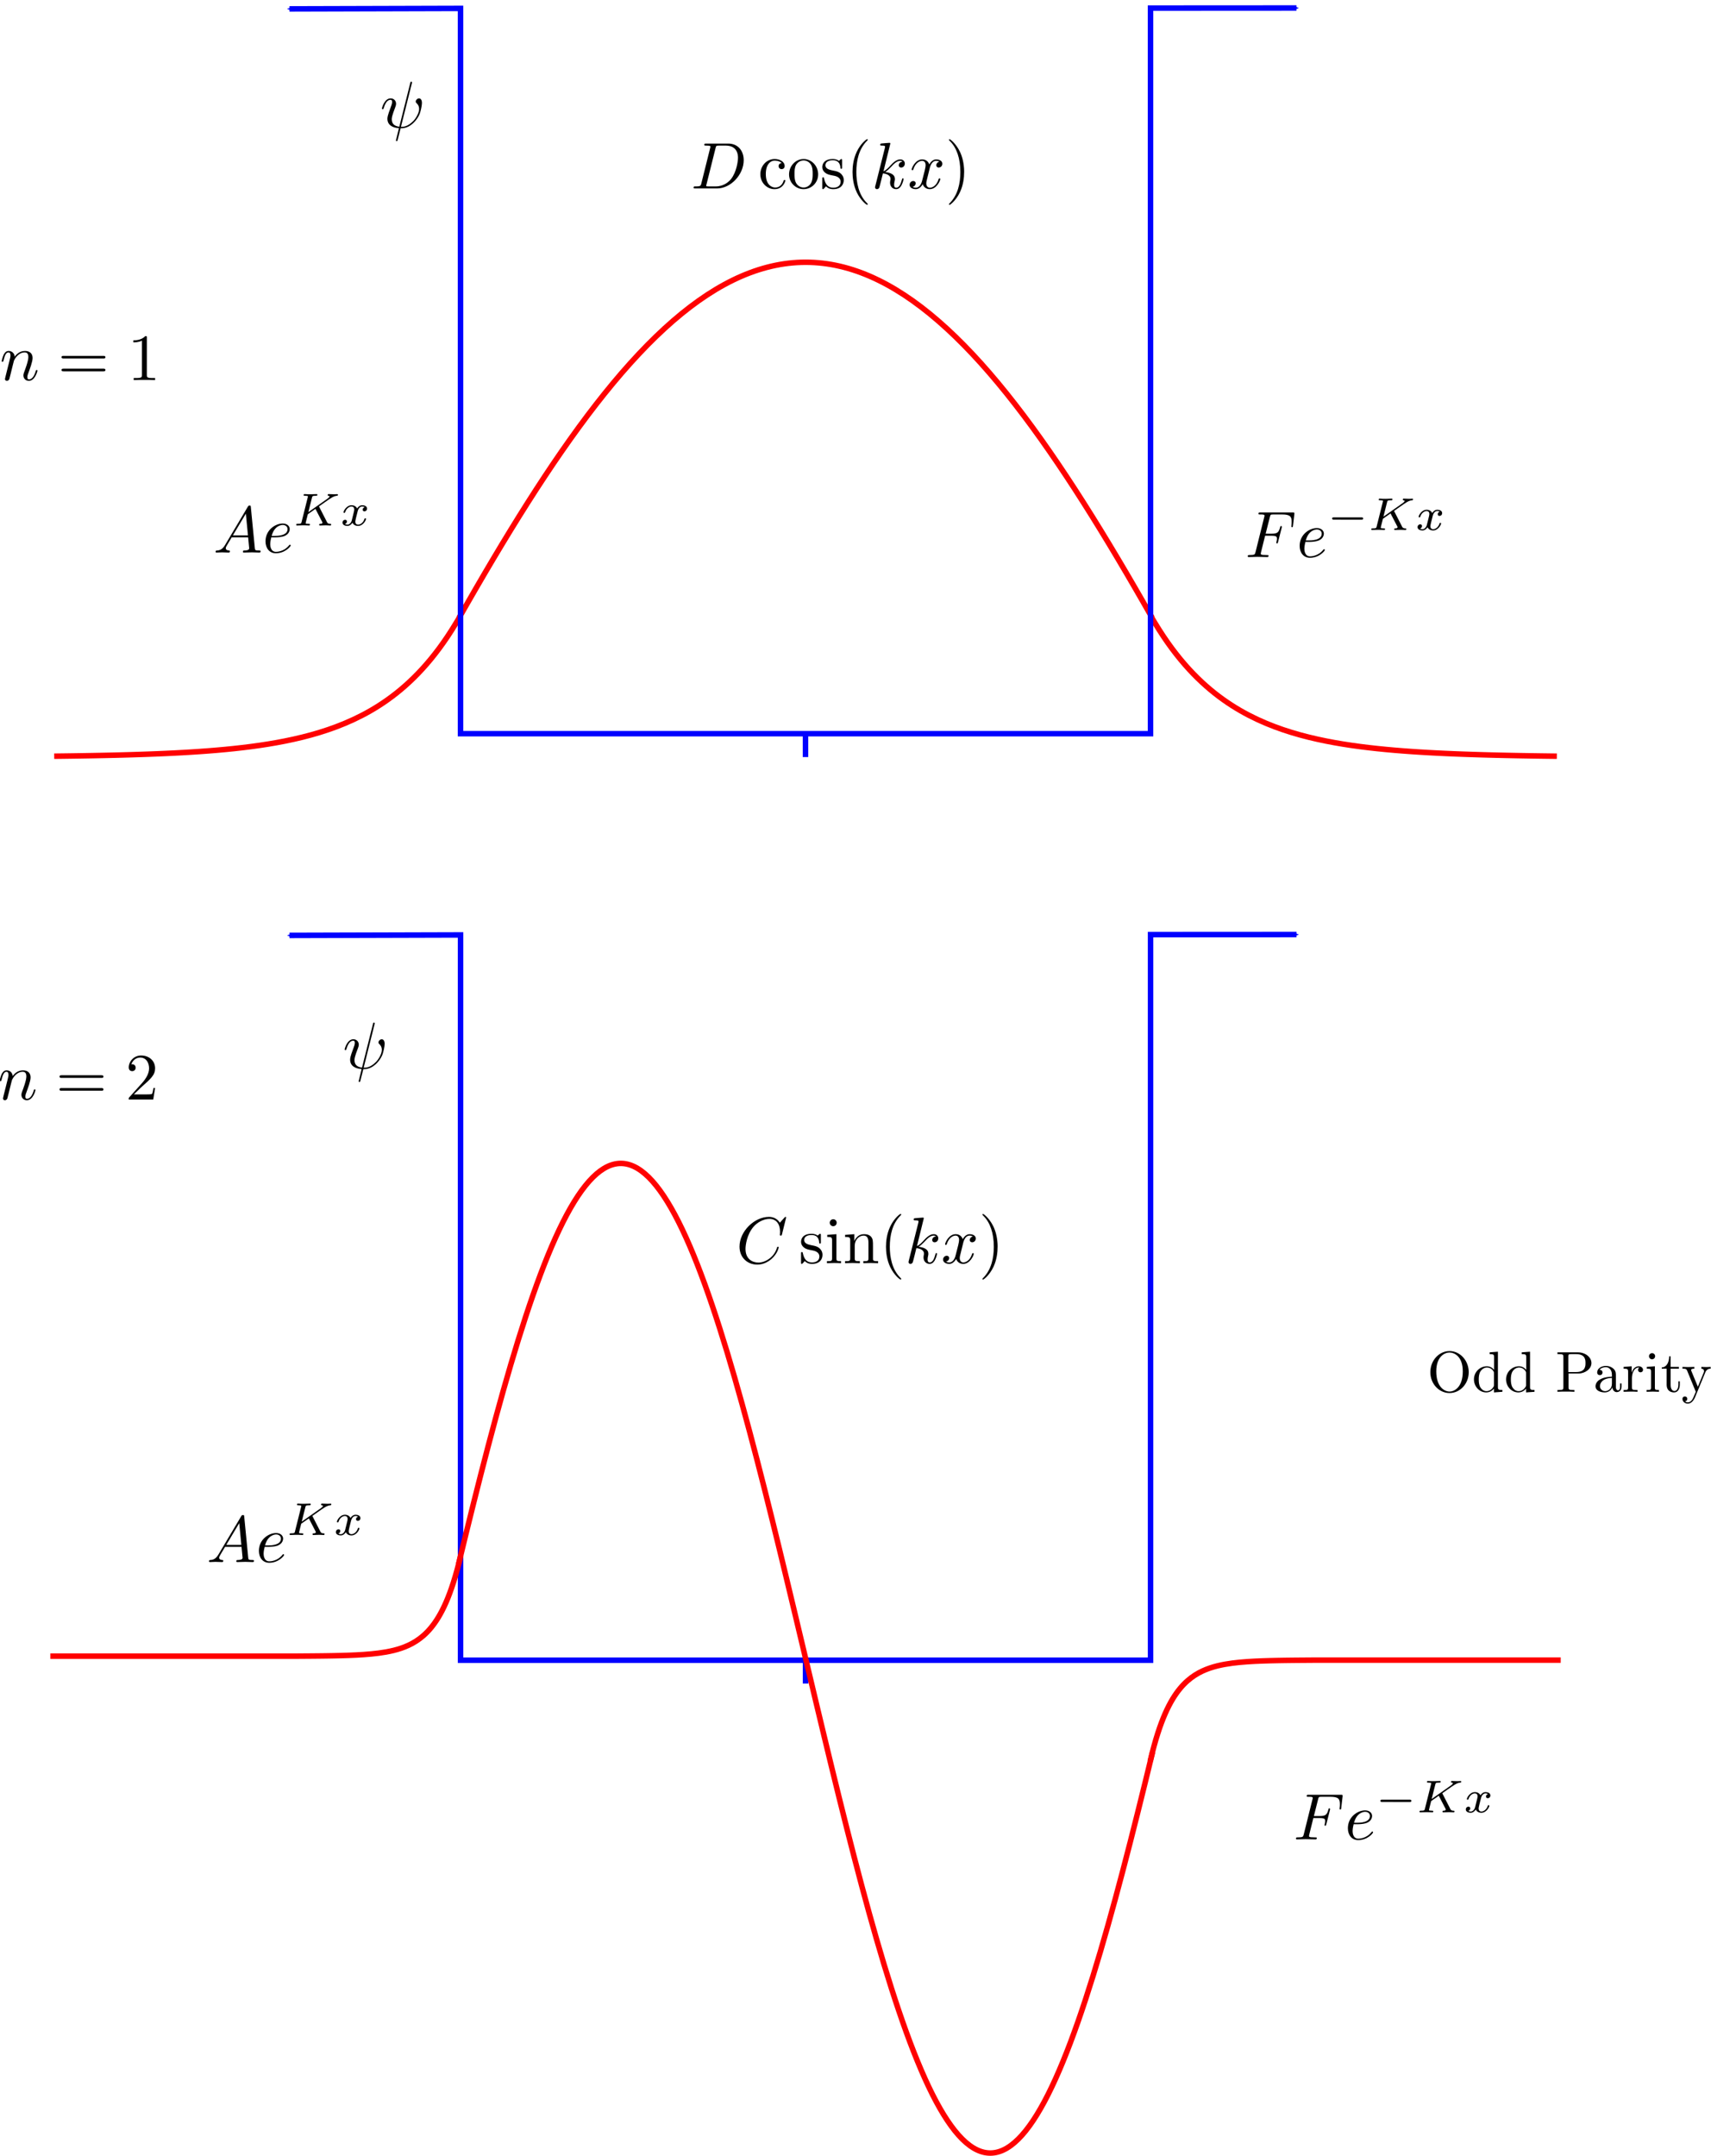 <?xml version="1.0" encoding="UTF-8" standalone="no"?>
<!-- Created with Inkscape (http://www.inkscape.org/) -->

<svg
   xmlns:dc="http://purl.org/dc/elements/1.1/"
   xmlns:cc="http://creativecommons.org/ns#"
   xmlns:rdf="http://www.w3.org/1999/02/22-rdf-syntax-ns#"
   xmlns:svg="http://www.w3.org/2000/svg"
   xmlns="http://www.w3.org/2000/svg"
   xmlns:sodipodi="http://sodipodi.sourceforge.net/DTD/sodipodi-0.dtd"
   xmlns:inkscape="http://www.inkscape.org/namespaces/inkscape"
   sodipodi:docname="finite square wells with waves.svg"
   width="311.779"
   height="392.677"
   id="svg2"
   version="1.1"
   inkscape:version="0.48.2 r9819">
  <sodipodi:namedview
     id="base"
     pagecolor="#ffffff"
     bordercolor="#666666"
     borderopacity="1.0"
     inkscape:pageopacity="0.0"
     inkscape:pageshadow="2"
     inkscape:zoom="1.4108298"
     inkscape:cx="155.8894"
     inkscape:cy="196.33835"
     inkscape:document-units="px"
     inkscape:current-layer="layer1"
     showgrid="false"
     inkscape:snap-bbox="false"
     inkscape:snap-bbox-edge-midpoints="false"
     inkscape:snap-global="true"
     inkscape:object-paths="false"
     inkscape:window-width="1366"
     inkscape:window-height="718"
     inkscape:window-x="0"
     inkscape:window-y="23"
     inkscape:window-maximized="1"
     fit-margin-top="0"
     fit-margin-left="0"
     fit-margin-right="0"
     fit-margin-bottom="0" />
  <defs
     id="defs4">
    <marker
       style="overflow:visible"
       id="Arrow2Send"
       refX="0"
       refY="0"
       orient="auto"
       inkscape:stockid="Arrow2Send">
      <path
         transform="matrix(-0.3,0,0,-0.3,0.69,0)"
         d="M 8.719,4.034 -2.207,0.016 8.719,-4.002 c -1.745,2.372 -1.735,5.617 -6e-7,8.035 z"
         style="font-size:12px;fill-rule:evenodd;stroke-width:0.625;stroke-linejoin:round"
         id="path4311"
         inkscape:connector-curvature="0" />
    </marker>
    <marker
       style="overflow:visible"
       id="Arrow1Send"
       refX="0"
       refY="0"
       orient="auto"
       inkscape:stockid="Arrow1Send">
      <path
         transform="matrix(-0.2,0,0,-0.2,-1.2,0)"
         style="fill-rule:evenodd;stroke:#000000;stroke-width:1pt;marker-start:none"
         d="M 0,0 5,-5 -12.5,0 5,5 0,0 z"
         id="path4293"
         inkscape:connector-curvature="0" />
    </marker>
    <marker
       style="overflow:visible"
       id="Arrow2Sstart"
       refX="0"
       refY="0"
       orient="auto"
       inkscape:stockid="Arrow2Sstart">
      <path
         transform="matrix(0.3,0,0,0.3,-0.69,0)"
         d="M 8.719,4.034 -2.207,0.016 8.719,-4.002 c -1.745,2.372 -1.735,5.617 -6e-7,8.035 z"
         style="font-size:12px;fill-rule:evenodd;stroke-width:0.625;stroke-linejoin:round"
         id="path4308"
         inkscape:connector-curvature="0" />
    </marker>
    <marker
       style="overflow:visible"
       id="Tail"
       refX="0"
       refY="0"
       orient="auto"
       inkscape:stockid="Tail">
      <g
         transform="scale(-1.2,-1.2)"
         id="g3800">
        <path
           inkscape:connector-curvature="0"
           style="fill:none;stroke:#000000;stroke-width:0.8;stroke-linecap:round;marker-start:none;marker-end:none"
           d="M -3.805,-3.959 0.544,0"
           id="path3802" />
        <path
           inkscape:connector-curvature="0"
           style="fill:none;stroke:#000000;stroke-width:0.8;stroke-linecap:round;marker-start:none;marker-end:none"
           d="M -1.287,-3.959 3.062,0"
           id="path3804" />
        <path
           inkscape:connector-curvature="0"
           style="fill:none;stroke:#000000;stroke-width:0.8;stroke-linecap:round;marker-start:none;marker-end:none"
           d="M 1.305,-3.959 5.654,0"
           id="path3806" />
        <path
           inkscape:connector-curvature="0"
           style="fill:none;stroke:#000000;stroke-width:0.8;stroke-linecap:round;marker-start:none;marker-end:none"
           d="M -3.805,4.178 0.544,0.22"
           id="path3808" />
        <path
           inkscape:connector-curvature="0"
           style="fill:none;stroke:#000000;stroke-width:0.8;stroke-linecap:round;marker-start:none;marker-end:none"
           d="M -1.287,4.178 3.062,0.22"
           id="path3810" />
        <path
           inkscape:connector-curvature="0"
           style="fill:none;stroke:#000000;stroke-width:0.8;stroke-linecap:round;marker-start:none;marker-end:none"
           d="M 1.305,4.178 5.654,0.22"
           id="path3812" />
      </g>
    </marker>
    <marker
       style="overflow:visible"
       id="StopM"
       refX="0"
       refY="0"
       orient="auto"
       inkscape:stockid="StopM">
      <path
         inkscape:connector-curvature="0"
         transform="scale(0.4,0.4)"
         style="fill:none;stroke:#000000;stroke-width:1pt"
         d="M 0,5.65 0,-5.65"
         id="path3937" />
    </marker>
    <marker
       style="overflow:visible"
       id="Arrow2SstartX"
       refX="0"
       refY="0"
       orient="auto"
       inkscape:stockid="Arrow2SstartX">
      <path
         transform="matrix(0.3,0,0,0.3,-0.69,0)"
         d="M 8.719,4.034 -2.207,0.016 8.719,-4.002 c -1.745,2.372 -1.735,5.617 -6e-7,8.035 z"
         style="font-size:12px;fill:#0000ff;fill-rule:evenodd;stroke:#0000ff;stroke-width:0.625;stroke-linejoin:round"
         id="path5531"
         inkscape:connector-curvature="0" />
    </marker>
    <marker
       style="overflow:visible"
       id="Arrow2Sendj"
       refX="0"
       refY="0"
       orient="auto"
       inkscape:stockid="Arrow2Sendj">
      <path
         transform="matrix(-0.3,0,0,-0.3,0.69,0)"
         d="M 8.719,4.034 -2.207,0.016 8.719,-4.002 c -1.745,2.372 -1.735,5.617 -6e-7,8.035 z"
         style="font-size:12px;fill:#0000ff;fill-rule:evenodd;stroke:#0000ff;stroke-width:0.625;stroke-linejoin:round"
         id="path5534"
         inkscape:connector-curvature="0" />
    </marker>
    <marker
       style="overflow:visible"
       id="Arrow2SstartX-5"
       refX="0"
       refY="0"
       orient="auto"
       inkscape:stockid="Arrow2SstartX">
      <path
         inkscape:connector-curvature="0"
         transform="matrix(0.3,0,0,0.3,-0.69,0)"
         d="M 8.719,4.034 -2.207,0.016 8.719,-4.002 c -1.745,2.372 -1.735,5.617 -6e-7,8.035 z"
         style="font-size:12px;fill:#0000ff;fill-rule:evenodd;stroke:#0000ff;stroke-width:0.625;stroke-linejoin:round"
         id="path5531-2" />
    </marker>
    <marker
       style="overflow:visible"
       id="Arrow2Sendj-6"
       refX="0"
       refY="0"
       orient="auto"
       inkscape:stockid="Arrow2Sendj">
      <path
         inkscape:connector-curvature="0"
         transform="matrix(-0.3,0,0,-0.3,0.69,0)"
         d="M 8.719,4.034 -2.207,0.016 8.719,-4.002 c -1.745,2.372 -1.735,5.617 -6e-7,8.035 z"
         style="font-size:12px;fill:#0000ff;fill-rule:evenodd;stroke:#0000ff;stroke-width:0.625;stroke-linejoin:round"
         id="path5534-7" />
    </marker>
    <marker
       style="overflow:visible"
       id="Arrow2SstartX-1"
       refX="0"
       refY="0"
       orient="auto"
       inkscape:stockid="Arrow2SstartX">
      <path
         inkscape:connector-curvature="0"
         transform="matrix(0.3,0,0,0.3,-0.69,0)"
         d="M 8.719,4.034 -2.207,0.016 8.719,-4.002 c -1.745,2.372 -1.735,5.617 -6e-7,8.035 z"
         style="font-size:12px;fill:#0000ff;fill-rule:evenodd;stroke:#0000ff;stroke-width:0.625;stroke-linejoin:round"
         id="path5531-1" />
    </marker>
    <marker
       style="overflow:visible"
       id="Arrow2Sendj-8"
       refX="0"
       refY="0"
       orient="auto"
       inkscape:stockid="Arrow2Sendj">
      <path
         inkscape:connector-curvature="0"
         transform="matrix(-0.3,0,0,-0.3,0.69,0)"
         d="M 8.719,4.034 -2.207,0.016 8.719,-4.002 c -1.745,2.372 -1.735,5.617 -6e-7,8.035 z"
         style="font-size:12px;fill:#0000ff;fill-rule:evenodd;stroke:#0000ff;stroke-width:0.625;stroke-linejoin:round"
         id="path5534-0" />
    </marker>
    <marker
       style="overflow:visible"
       id="Arrow2SstartX-6"
       refX="0"
       refY="0"
       orient="auto"
       inkscape:stockid="Arrow2SstartX">
      <path
         inkscape:connector-curvature="0"
         transform="matrix(0.3,0,0,0.3,-0.69,0)"
         d="M 8.719,4.034 -2.207,0.016 8.719,-4.002 c -1.745,2.372 -1.735,5.617 -6e-7,8.035 z"
         style="font-size:12px;fill:#0000ff;fill-rule:evenodd;stroke:#0000ff;stroke-width:0.625;stroke-linejoin:round"
         id="path5531-0" />
    </marker>
    <marker
       style="overflow:visible"
       id="Arrow2Sendj-9"
       refX="0"
       refY="0"
       orient="auto"
       inkscape:stockid="Arrow2Sendj">
      <path
         inkscape:connector-curvature="0"
         transform="matrix(-0.3,0,0,-0.3,0.69,0)"
         d="M 8.719,4.034 -2.207,0.016 8.719,-4.002 c -1.745,2.372 -1.735,5.617 -6e-7,8.035 z"
         style="font-size:12px;fill:#0000ff;fill-rule:evenodd;stroke:#0000ff;stroke-width:0.625;stroke-linejoin:round"
         id="path5534-05" />
    </marker>
    <marker
       style="overflow:visible"
       id="Arrow2SstartX-18"
       refX="0"
       refY="0"
       orient="auto"
       inkscape:stockid="Arrow2SstartX">
      <path
         transform="matrix(0.3,0,0,0.3,-0.69,0)"
         d="M 8.719,4.034 -2.207,0.016 8.719,-4.002 c -1.745,2.372 -1.735,5.617 -6e-7,8.035 z"
         style="font-size:12px;fill:#0000ff;fill-rule:evenodd;stroke:#0000ff;stroke-width:0.625;stroke-linejoin:round"
         id="path5531-9"
         inkscape:connector-curvature="0" />
    </marker>
    <marker
       style="overflow:visible"
       id="Arrow2Sendj-64"
       refX="0"
       refY="0"
       orient="auto"
       inkscape:stockid="Arrow2Sendj">
      <path
         transform="matrix(-0.3,0,0,-0.3,0.69,0)"
         d="M 8.719,4.034 -2.207,0.016 8.719,-4.002 c -1.745,2.372 -1.735,5.617 -6e-7,8.035 z"
         style="font-size:12px;fill:#0000ff;fill-rule:evenodd;stroke:#0000ff;stroke-width:0.625;stroke-linejoin:round"
         id="path5534-3"
         inkscape:connector-curvature="0" />
    </marker>
  </defs>
  <g
     style="display:inline"
     transform="translate(1.514,-764.805)"
     id="layer1"
     inkscape:groupmode="layer"
     inkscape:label="Layer 1">
    <g
       transform="matrix(0.481,0,0,0.481,358.652,704.343)"
       id="g6060">
      <g
         style="font-style:normal;font-variant:normal;font-weight:normal;font-stretch:normal;letter-spacing:normal;word-spacing:normal;text-anchor:start;fill:none;stroke:#000000;stroke-width:2.078;stroke-linecap:butt;stroke-linejoin:miter;stroke-miterlimit:10.433;stroke-opacity:1;stroke-dasharray:none;stroke-dashoffset:0"
         id="g6062"
         transform="matrix(0.531,0,0,-0.531,-93.012,393.307)"
         xml:space="preserve"
         stroke-miterlimit="10.433"
         font-style="normal"
         font-variant="normal"
         font-weight="normal"
         font-stretch="normal"
         font-size-adjust="none"
         letter-spacing="normal"
         word-spacing="normal" />    </g>
    <g
       id="g9122"
       transform="matrix(0.55,0,0,0.55,-69.28,782.763)">
      <g
         id="content"
         transform="matrix(0.439,0,0,-0.439,-76.838,271.558)"
         xml:space="preserve"
         stroke-miterlimit="10.433"
         font-style="normal"
         font-variant="normal"
         font-weight="normal"
         font-stretch="normal"
         font-size-adjust="none"
         letter-spacing="normal"
         word-spacing="normal"
         style="font-style:normal;font-variant:normal;font-weight:normal;font-stretch:normal;letter-spacing:normal;word-spacing:normal;text-anchor:start;fill:none;stroke:#000000;stroke-width:1.817;stroke-linecap:butt;stroke-linejoin:miter;stroke-miterlimit:10.433;stroke-opacity:1;stroke-dasharray:none;stroke-dashoffset:0"><path
           d="m 459.91,409.14 -0.02,-0.07 -0.01,-0.08 -0.02,-0.07 -0.01,-0.08 -0.04,-0.16 -0.04,-0.16 -0.03,-0.16 -0.04,-0.16 -0.04,-0.16 -0.04,-0.16 -0.01,-0.08 -0.02,-0.07 -0.02,-0.07 -0.01,-0.07 -0.02,-0.07 -0.01,-0.07 -0.01,-0.06 -0.01,-0.06 -0.01,-0.06 -0.01,-0.05 -0.01,-0.05 -0.01,-0.04 -0.01,-0.04 0,-0.04 0,-0.03 0,-0.02 c 0,-0.89 0.7,-1.35 1.43,-1.35 0.61,0 1.5,0.39 1.85,1.39 0.06,0.11 0.65,2.44 0.95,3.69 l 1.1,4.48 c 0.29,1.1 0.59,2.19 0.84,3.35 0.2,0.84 0.61,2.28 0.66,2.48 0.75,1.55 3.39,6.08 8.1,6.08 2.25,0 2.71,-1.84 2.71,-3.48 0,-3.1 -2.46,-9.47 -3.25,-11.61 -0.44,-1.14 -0.49,-1.75 -0.49,-2.3 0,-2.33 1.74,-4.08 4.08,-4.08 4.69,0 6.53,7.27 6.53,7.67 0,0.5 -0.45,0.5 -0.61,0.5 -0.48,0 -0.48,-0.15 -0.73,-0.9 -1,-3.38 -2.64,-6.17 -5.09,-6.17 -0.85,0 -1.19,0.5 -1.19,1.64 0,1.25 0.45,2.45 0.89,3.54 0.95,2.64 3.05,8.11 3.05,10.96 0,3.34 -2.15,5.32 -5.74,5.32 -4.48,0 -6.92,-3.18 -7.76,-4.32 -0.25,2.79 -2.3,4.32 -4.6,4.32 -2.28,0 -3.23,-1.93 -3.73,-2.82 -0.8,-1.71 -1.5,-4.64 -1.5,-4.85 0,-0.5 0.5,-0.5 0.61,-0.5 0.5,0 0.54,0.07 0.84,1.16 0.84,3.53 1.84,5.92 3.64,5.92 0.99,0 1.55,-0.64 1.55,-2.28 0,-1.05 -0.16,-1.61 -0.8,-4.19 z"
           id="path9125"
           inkscape:connector-curvature="0"
           style="fill:#000000;stroke-width:0" /><path
           d="m 533.55,422.5 0.14,0 0.15,0 0.14,0 0.08,0.01 0.07,0 0.07,0.01 0.07,0.01 0.07,0.01 0.07,0.01 0.07,0.01 0.07,0.02 0.06,0.02 0.06,0.02 0.06,0.02 0.06,0.03 0.06,0.03 0.05,0.04 0.05,0.03 0.05,0.05 0.04,0.04 0.04,0.05 0.02,0.03 0.02,0.03 0.01,0.02 0.02,0.03 0.01,0.03 0.02,0.04 0.01,0.03 0.01,0.04 0.01,0.03 0.01,0.04 0.01,0.04 0,0.04 0.01,0.04 0,0.04 0,0.04 0,0.05 c 0,1 -0.95,1 -1.64,1 h -29.84 c -0.71,0 -1.64,0 -1.64,-1 0,-0.98 0.93,-0.98 1.68,-0.98 z"
           id="path9127"
           inkscape:connector-curvature="0"
           style="fill:#000000;stroke-width:0" /><path
           d="m 533.6,412.82 0.07,0 0.06,0 0.14,0.01 0.14,0 0.07,0 0.07,0.01 0.07,0.01 0.07,0 0.07,0.01 0.06,0.02 0.07,0.01 0.06,0.02 0.07,0.02 0.06,0.02 0.06,0.02 0.06,0.03 0.05,0.03 0.05,0.04 0.05,0.04 0.05,0.04 0.04,0.05 0.02,0.02 0.02,0.03 0.02,0.02 0.02,0.03 0.01,0.03 0.02,0.03 0.01,0.03 0.02,0.03 0.01,0.04 0.01,0.03 0.01,0.04 0.01,0.04 0.01,0.04 0,0.04 0.01,0.04 0,0.04 0,0.05 0,0.04 c 0,1 -0.95,1 -1.69,1 H 503.8 c -0.75,0 -1.68,0 -1.68,-1 0,-1 0.93,-1 1.64,-1 z"
           id="path9129"
           inkscape:connector-curvature="0"
           style="fill:#000000;stroke-width:0" /><path
           d="m 566.52,438.09 0,0.05 0,0.06 0,0.05 0,0.05 0,0.05 0,0.05 -0.01,0.04 0,0.05 0,0.04 0,0.04 0,0.04 0,0.04 0,0.04 -0.01,0.03 0,0.04 0,0.03 -0.01,0.07 -0.01,0.06 -0.01,0.05 -0.01,0.05 -0.02,0.05 -0.02,0.04 -0.02,0.04 -0.03,0.03 -0.03,0.03 -0.03,0.03 -0.03,0.03 -0.04,0.02 -0.05,0.02 -0.02,0.01 -0.02,0.01 -0.03,0 -0.03,0.01 -0.03,0.01 -0.03,0 -0.03,0.01 -0.03,0 -0.03,0.01 -0.04,0 -0.03,0 -0.04,0.01 -0.04,0 -0.04,0 -0.04,0 -0.04,0 -0.05,0 -0.04,0.01 -0.05,0 -0.05,0 -0.05,0 -0.05,0 c -3.1,-3.19 -7.47,-3.19 -9.07,-3.19 v -1.55 c 1,0 3.94,0 6.52,1.3 v -25.81 c 0,-1.8 -0.14,-2.39 -4.63,-2.39 h -1.59 v -1.55 c 1.75,0.16 6.08,0.16 8.06,0.16 2,0 6.33,0 8.08,-0.16 v 1.55 h -1.59 c -4.49,0 -4.64,0.54 -4.64,2.39 z"
           id="path9131"
           inkscape:connector-curvature="0"
           style="fill:#000000;stroke-width:0" /></g>    </g>
    <g
       id="g9253"
       transform="matrix(0.55,0,0,0.55,-69.643,913.8)">
      <g
         word-spacing="normal"
         letter-spacing="normal"
         font-size-adjust="none"
         font-stretch="normal"
         font-weight="normal"
         font-variant="normal"
         font-style="normal"
         stroke-miterlimit="10.433"
         xml:space="preserve"
         transform="matrix(0.439,0,0,-0.439,-76.838,271.558)"
         id="g9255"
         style="font-style:normal;font-variant:normal;font-weight:normal;font-stretch:normal;letter-spacing:normal;word-spacing:normal;text-anchor:start;fill:none;stroke:#000000;stroke-width:1.817;stroke-linecap:butt;stroke-linejoin:miter;stroke-miterlimit:10.433;stroke-opacity:1;stroke-dasharray:none;stroke-dashoffset:0"><path
           id="path9257"
           d="m 459.91,409.14 -0.02,-0.07 -0.01,-0.08 -0.02,-0.07 -0.01,-0.08 -0.04,-0.16 -0.04,-0.16 -0.03,-0.16 -0.04,-0.16 -0.04,-0.16 -0.04,-0.16 -0.01,-0.08 -0.02,-0.07 -0.02,-0.07 -0.01,-0.07 -0.02,-0.07 -0.01,-0.07 -0.01,-0.06 -0.01,-0.06 -0.01,-0.06 -0.01,-0.05 -0.01,-0.05 -0.01,-0.04 -0.01,-0.04 0,-0.04 0,-0.03 0,-0.02 c 0,-0.89 0.7,-1.35 1.43,-1.35 0.61,0 1.5,0.39 1.85,1.39 0.06,0.11 0.65,2.44 0.95,3.69 l 1.1,4.48 c 0.29,1.1 0.59,2.19 0.84,3.35 0.2,0.84 0.61,2.28 0.66,2.48 0.75,1.55 3.39,6.08 8.1,6.08 2.25,0 2.71,-1.84 2.71,-3.48 0,-3.1 -2.46,-9.47 -3.25,-11.61 -0.44,-1.14 -0.49,-1.75 -0.49,-2.3 0,-2.33 1.74,-4.08 4.08,-4.08 4.69,0 6.53,7.27 6.53,7.67 0,0.5 -0.45,0.5 -0.61,0.5 -0.48,0 -0.48,-0.15 -0.73,-0.9 -1,-3.38 -2.64,-6.17 -5.09,-6.17 -0.85,0 -1.19,0.5 -1.19,1.64 0,1.25 0.45,2.45 0.89,3.54 0.95,2.64 3.05,8.11 3.05,10.96 0,3.34 -2.15,5.32 -5.74,5.32 -4.48,0 -6.92,-3.18 -7.76,-4.32 -0.25,2.79 -2.3,4.32 -4.6,4.32 -2.28,0 -3.23,-1.93 -3.73,-2.82 -0.8,-1.71 -1.5,-4.64 -1.5,-4.85 0,-0.5 0.5,-0.5 0.61,-0.5 0.5,0 0.54,0.07 0.84,1.16 0.84,3.53 1.84,5.92 3.64,5.92 0.99,0 1.55,-0.64 1.55,-2.28 0,-1.05 -0.16,-1.61 -0.8,-4.19 z"
           inkscape:connector-curvature="0"
           style="fill:#000000;stroke-width:0" /><path
           id="path9259"
           d="m 533.55,422.5 0.14,0 0.15,0 0.14,0 0.08,0.01 0.07,0 0.07,0.01 0.07,0.01 0.07,0.01 0.07,0.01 0.07,0.01 0.07,0.02 0.06,0.02 0.06,0.02 0.06,0.02 0.06,0.03 0.06,0.03 0.05,0.04 0.05,0.03 0.05,0.05 0.04,0.04 0.04,0.05 0.02,0.03 0.02,0.03 0.01,0.02 0.02,0.03 0.01,0.03 0.02,0.04 0.01,0.03 0.01,0.04 0.01,0.03 0.01,0.04 0.01,0.04 0,0.04 0.01,0.04 0,0.04 0,0.04 0,0.05 c 0,1 -0.95,1 -1.64,1 h -29.84 c -0.71,0 -1.64,0 -1.64,-1 0,-0.98 0.93,-0.98 1.68,-0.98 z"
           inkscape:connector-curvature="0"
           style="fill:#000000;stroke-width:0" /><path
           id="path9261"
           d="m 533.6,412.82 0.07,0 0.06,0 0.14,0.01 0.14,0 0.07,0 0.07,0.01 0.07,0.01 0.07,0 0.07,0.01 0.06,0.02 0.07,0.01 0.06,0.02 0.07,0.02 0.06,0.02 0.06,0.02 0.06,0.03 0.05,0.03 0.05,0.04 0.05,0.04 0.05,0.04 0.04,0.05 0.02,0.02 0.02,0.03 0.02,0.02 0.02,0.03 0.01,0.03 0.02,0.03 0.01,0.03 0.02,0.03 0.01,0.04 0.01,0.03 0.01,0.04 0.01,0.04 0.01,0.04 0,0.04 0.01,0.04 0,0.04 0,0.05 0,0.04 c 0,1 -0.95,1 -1.69,1 H 503.8 c -0.75,0 -1.68,0 -1.68,-1 0,-1 0.93,-1 1.64,-1 z"
           inkscape:connector-curvature="0"
           style="fill:#000000;stroke-width:0" /><path
           id="path9263"
           d="m 558.2,410.04 5.28,5.13 c 7.77,6.87 10.77,9.56 10.77,14.54 0,5.69 -4.48,9.68 -10.56,9.68 -5.64,0 -9.33,-4.6 -9.33,-9.03 0,-2.79 2.5,-2.79 2.64,-2.79 0.86,0 2.59,0.6 2.59,2.64 0,1.3 -0.89,2.6 -2.64,2.6 -0.39,0 -0.5,0 -0.64,-0.05 1.14,3.24 3.83,5.08 6.72,5.08 4.53,0 6.69,-4.05 6.69,-8.13 0,-3.98 -2.5,-7.92 -5.24,-11.01 l -9.56,-10.66 c -0.56,-0.54 -0.56,-0.64 -0.56,-1.84 h 18.48 l 1.41,8.67 H 573 c -0.25,-1.5 -0.59,-3.69 -1.09,-4.44 -0.36,-0.39 -3.64,-0.39 -4.74,-0.39 z"
           inkscape:connector-curvature="0"
           style="fill:#000000;stroke-width:0" /></g>    </g>
    <g
       id="g9397"
       transform="matrix(0.55,0,0,0.55,-6.786,908.145)">
      <g
         id="g9399"
         transform="matrix(0.439,0,0,-0.439,-76.838,271.558)"
         xml:space="preserve"
         stroke-miterlimit="10.433"
         font-style="normal"
         font-variant="normal"
         font-weight="normal"
         font-stretch="normal"
         font-size-adjust="none"
         letter-spacing="normal"
         word-spacing="normal"
         style="font-style:normal;font-variant:normal;font-weight:normal;font-stretch:normal;letter-spacing:normal;word-spacing:normal;text-anchor:start;fill:none;stroke:#000000;stroke-width:1.817;stroke-linecap:butt;stroke-linejoin:miter;stroke-miterlimit:10.433;stroke-opacity:1;stroke-dasharray:none;stroke-dashoffset:0"><path
           d="m 479.54,439.48 0,0.02 0,0.02 0.01,0.04 0.02,0.04 0.01,0.05 0.01,0.04 0.01,0.05 0.01,0.05 0.01,0.05 0.01,0.05 0.01,0.05 0.01,0.05 0.01,0.05 0.01,0.05 0,0.04 0,0.05 0.01,0.03 0,0.02 c 0,0.5 -0.35,0.55 -0.6,0.55 -0.5,0 -0.54,-0.11 -0.75,-1 l -8.26,-32.94 c -3.78,0.45 -5.68,2.3 -5.68,5.59 0,0.99 0,2.28 2.69,9.27 0.21,0.59 0.55,1.44 0.55,2.44 0,2.23 -1.59,4.07 -4.09,4.07 -4.74,0 -6.58,-7.21 -6.58,-7.67 0,-0.5 0.5,-0.5 0.61,-0.5 0.5,0 0.54,0.11 0.79,0.91 1.35,4.73 3.33,6.17 5.03,6.17 0.4,0 1.25,0 1.25,-1.59 0,-1.3 -0.5,-2.53 -1.15,-4.28 -2.39,-6.29 -2.39,-7.58 -2.39,-8.43 0,-4.73 3.89,-6.78 8.67,-7.07 -0.41,-1.79 -0.41,-1.89 -1.09,-4.54 -0.16,-0.54 -1.16,-4.57 -1.16,-4.73 0,-0.05 0,-0.5 0.61,-0.5 0.09,0 0.34,0 0.44,0.2 0.15,0.1 0.45,1.35 0.61,2.05 l 1.89,7.42 c 1.84,0 6.22,0 10.9,5.33 2.05,2.3 3.1,4.48 3.64,5.98 0.46,1.24 1.55,5.58 1.55,7.77 0,2.8 -1.34,3.48 -2.2,3.48 -1.24,0 -2.49,-1.29 -2.49,-2.39 0,-0.64 0.3,-0.93 0.75,-1.34 0.55,-0.55 1.8,-1.84 1.8,-4.23 0,-3.19 -2.59,-7.27 -4.34,-9.07 -4.38,-4.43 -7.57,-4.43 -9.36,-4.43 z"
           id="path9401"
           inkscape:connector-curvature="0"
           style="fill:#000000;stroke-width:0" /></g>    </g>
    <g
       id="g9541"
       transform="matrix(0.55,0,0,0.55,0.008,736.762)">
      <g
         word-spacing="normal"
         letter-spacing="normal"
         font-size-adjust="none"
         font-stretch="normal"
         font-weight="normal"
         font-variant="normal"
         font-style="normal"
         stroke-miterlimit="10.433"
         xml:space="preserve"
         transform="matrix(0.439,0,0,-0.439,-76.838,271.558)"
         id="g9543"
         style="font-style:normal;font-variant:normal;font-weight:normal;font-stretch:normal;letter-spacing:normal;word-spacing:normal;text-anchor:start;fill:none;stroke:#000000;stroke-width:1.817;stroke-linecap:butt;stroke-linejoin:miter;stroke-miterlimit:10.433;stroke-opacity:1;stroke-dasharray:none;stroke-dashoffset:0"><path
           id="path9545"
           d="m 479.54,439.48 0,0.02 0,0.02 0.01,0.04 0.02,0.04 0.01,0.05 0.01,0.04 0.01,0.05 0.01,0.05 0.01,0.05 0.01,0.05 0.01,0.05 0.01,0.05 0.01,0.05 0.01,0.05 0,0.04 0,0.05 0.01,0.03 0,0.02 c 0,0.5 -0.35,0.55 -0.6,0.55 -0.5,0 -0.54,-0.11 -0.75,-1 l -8.26,-32.94 c -3.78,0.45 -5.68,2.3 -5.68,5.59 0,0.99 0,2.28 2.69,9.27 0.21,0.59 0.55,1.44 0.55,2.44 0,2.23 -1.59,4.07 -4.09,4.07 -4.74,0 -6.58,-7.21 -6.58,-7.67 0,-0.5 0.5,-0.5 0.61,-0.5 0.5,0 0.54,0.11 0.79,0.91 1.35,4.73 3.33,6.17 5.03,6.17 0.4,0 1.25,0 1.25,-1.59 0,-1.3 -0.5,-2.53 -1.15,-4.28 -2.39,-6.29 -2.39,-7.58 -2.39,-8.43 0,-4.73 3.89,-6.78 8.67,-7.07 -0.41,-1.79 -0.41,-1.89 -1.09,-4.54 -0.16,-0.54 -1.16,-4.57 -1.16,-4.73 0,-0.05 0,-0.5 0.61,-0.5 0.09,0 0.34,0 0.44,0.2 0.15,0.1 0.45,1.35 0.61,2.05 l 1.89,7.42 c 1.84,0 6.22,0 10.9,5.33 2.05,2.3 3.1,4.48 3.64,5.98 0.46,1.24 1.55,5.58 1.55,7.77 0,2.8 -1.34,3.48 -2.2,3.48 -1.24,0 -2.49,-1.29 -2.49,-2.39 0,-0.64 0.3,-0.93 0.75,-1.34 0.55,-0.55 1.8,-1.84 1.8,-4.23 0,-3.19 -2.59,-7.27 -4.34,-9.07 -4.38,-4.43 -7.57,-4.43 -9.36,-4.43 z"
           inkscape:connector-curvature="0"
           style="fill:#000000;stroke-width:0" /></g>    </g>
    <g
       id="g6742"
       transform="translate(-1.048,10.298)">
      <path
         sodipodi:nodetypes="cssssssssssssssssssssssssssscccsccscsscccsscsscsccccscsssssssssscssssssssssssssssc"
         inkscape:connector-curvature="0"
         id="path4058"
         title="sin(x)"
         d="m 83.198,867.018 c 0.52,-0.915 1.039,-1.825 1.559,-2.731 0.52,-0.906 1.039,-1.807 1.559,-2.703 0.52,-0.896 1.039,-1.787 1.559,-2.672 0.52,-0.885 1.039,-1.765 1.559,-2.638 0.52,-0.873 1.039,-1.741 1.559,-2.602 0.52,-0.861 1.039,-1.715 1.559,-2.563 0.52,-0.847 1.039,-1.688 1.559,-2.521 0.52,-0.833 1.039,-1.659 1.559,-2.477 0.52,-0.818 1.039,-1.628 1.559,-2.43 0.52,-0.802 1.039,-1.596 1.559,-2.381 0.52,-0.785 1.039,-1.562 1.559,-2.33 0.52,-0.768 1.039,-1.527 1.559,-2.276 0.52,-0.749 1.039,-1.49 1.559,-2.22 0.52,-0.73 1.039,-1.451 1.559,-2.162 0.52,-0.711 1.039,-1.411 1.559,-2.101 0.52,-0.69 1.039,-1.37 1.559,-2.038 0.52,-0.669 1.039,-1.327 1.559,-1.974 0.52,-0.647 1.039,-1.283 1.559,-1.907 0.52,-0.624 1.039,-1.237 1.559,-1.838 0.52,-0.601 1.039,-1.191 1.559,-1.768 0.52,-0.577 1.039,-1.143 1.559,-1.696 0.52,-0.553 1.039,-1.094 1.559,-1.622 0.52,-0.528 1.039,-1.044 1.559,-1.546 0.52,-0.503 1.039,-0.992 1.559,-1.469 0.52,-0.477 1.039,-0.94 1.559,-1.391 0.52,-0.45 1.039,-0.887 1.559,-1.311 0.52,-0.423 1.039,-0.833 1.559,-1.229 0.52,-0.396 1.039,-0.778 1.559,-1.147 0.52,-0.368 1.039,-0.723 1.559,-1.063 0.52,-0.34 1.039,-0.666 1.559,-0.978 0.52,-0.312 1.039,-0.609 1.559,-0.892 0.52,-0.283 1.039,-0.552 1.559,-0.806 0.52,-0.254 1.039,-0.494 1.559,-0.718 0.52,-0.225 1.039,-0.435 1.559,-0.63 0.52,-0.195 1.039,-0.376 1.559,-0.541 0.52,-0.166 1.039,-0.316 1.559,-0.452 0.52,-0.136 1.039,-0.256 1.559,-0.362 0.52,-0.106 1.039,-0.196 1.559,-0.272 0.52,-0.076 1.039,-0.136 1.559,-0.181 0.52,-0.045 1.039,-0.076 1.559,-0.091 0.52,-0.015 1.039,-0.015 1.559,0 0.52,0.015 1.039,0.045 1.559,0.091 0.52,0.045 1.039,0.106 1.559,0.181 0.52,0.076 1.039,0.166 1.559,0.272 0.52,0.106 1.039,0.226 1.559,0.362 0.52,0.136 1.039,0.286 1.559,0.452 0.52,0.166 1.039,0.346 1.559,0.541 0.52,0.195 1.039,0.405 1.559,0.63 0.52,0.225 1.039,0.464 1.559,0.718 0.52,0.254 1.039,0.523 1.559,0.806 0.52,0.283 1.039,0.581 1.559,0.892 0.52,0.312 1.039,0.638 1.559,0.978 0.52,0.34 1.039,0.695 1.559,1.063 0.52,0.368 1.039,0.751 1.559,1.147 0.52,0.396 1.039,0.806 1.559,1.229 0.52,0.423 1.039,0.86 1.559,1.311 0.52,0.45 1.039,0.914 1.559,1.391 0.52,0.477 1.039,0.967 1.559,1.469 0.52,0.503 1.039,1.018 1.559,1.546 0.52,0.528 1.039,1.069 1.559,1.622 0.52,0.553 1.039,1.118 1.559,1.696 0.52,0.577 1.039,1.167 1.559,1.768 0.52,0.601 1.039,1.214 1.559,1.838 0.52,0.624 1.039,1.26 1.559,1.907 0.52,0.647 1.039,1.305 1.559,1.974 0.52,0.669 1.039,1.348 1.559,2.038 0.52,0.69 1.039,1.39 1.559,2.101 0.52,0.711 1.039,1.431 1.559,2.162 0.52,0.73 1.039,1.47 1.559,2.22 0.52,0.749 1.039,1.508 1.559,2.276 0.52,0.768 1.039,1.544 1.559,2.33 0.52,0.785 1.039,1.579 1.559,2.381 0.52,0.802 1.039,1.612 1.559,2.43 0.52,0.818 1.039,1.644 1.559,2.477 0.52,0.833 1.039,1.674 1.559,2.521 0.52,0.847 1.039,1.702 1.559,2.563 0.52,0.861 1.039,1.728 1.559,2.602 0.52,0.873 1.039,1.753 1.559,2.638 0.52,0.885 1.039,1.776 1.559,2.672 0.52,0.896 1.039,1.797 1.559,2.703 0.52,0.906 1.039,1.816 1.559,2.731"
         style="fill:none;stroke:#ff0000;stroke-width:1;stroke-linecap:butt;stroke-linejoin:miter;stroke-miterlimit:4;stroke-opacity:1;stroke-dasharray:none;stroke-dashoffset:0" />
      <path
         sodipodi:nodetypes="cccccssscssscssssscccccscccccsccscscssscssssssssc"
         inkscape:connector-curvature="0"
         style="fill:none;stroke:#ff0000;stroke-width:1;stroke-linecap:butt;stroke-linejoin:miter;stroke-miterlimit:4;stroke-opacity:1;stroke-dasharray:none;stroke-dashoffset:0;display:inline"
         d="m 9.41,892.25 c 0.52,-0.006 1.039,-0.012 1.559,-0.019 0.52,-0.007 1.039,-0.013 1.559,-0.021 0.52,-0.007 1.039,-0.015 1.559,-0.023 0.52,-0.008 1.039,-0.017 1.559,-0.026 0.52,-0.009 1.039,-0.019 1.559,-0.029 0.52,-0.01 1.039,-0.021 1.559,-0.032 0.52,-0.011 1.039,-0.023 1.559,-0.035 0.52,-0.012 1.039,-0.025 1.559,-0.039 0.52,-0.014 1.039,-0.028 1.559,-0.044 0.52,-0.015 1.039,-0.032 1.559,-0.049 0.52,-0.017 1.039,-0.035 1.559,-0.054 0.52,-0.019 1.039,-0.039 1.559,-0.06 0.52,-0.021 1.039,-0.043 1.559,-0.067 0.52,-0.024 1.039,-0.048 1.559,-0.074 0.52,-0.026 1.039,-0.054 1.559,-0.083 0.52,-0.029 1.039,-0.06 1.559,-0.092 0.52,-0.032 1.039,-0.066 1.559,-0.102 0.52,-0.036 1.039,-0.074 1.559,-0.114 0.52,-0.04 1.039,-0.082 1.559,-0.126 0.52,-0.044 1.039,-0.091 1.559,-0.141 0.52,-0.049 1.039,-0.101 1.559,-0.156 0.52,-0.055 1.039,-0.113 1.559,-0.174 0.52,-0.061 1.039,-0.125 1.559,-0.193 0.52,-0.068 1.039,-0.139 1.559,-0.215 0.52,-0.075 1.039,-0.155 1.559,-0.239 0.52,-0.084 1.039,-0.172 1.559,-0.266 0.52,-0.093 1.039,-0.192 1.559,-0.295 0.52,-0.104 1.039,-0.213 1.559,-0.329 0.52,-0.115 1.039,-0.237 1.559,-0.365 0.52,-0.128 1.039,-0.263 1.559,-0.406 0.52,-0.143 1.039,-0.293 1.559,-0.452 0.52,-0.159 1.039,-0.326 1.559,-0.502 0.52,-0.176 1.039,-0.362 1.559,-0.558 0.52,-0.196 1.039,-0.403 1.559,-0.621 0.52,-0.218 1.039,-0.448 1.559,-0.69 0.52,-0.242 1.039,-0.498 1.559,-0.767 0.52,-0.27 1.039,-0.554 1.559,-0.853 0.52,-0.3 1.039,-0.615 1.559,-0.949 0.52,-0.333 1.039,-0.684 1.559,-1.055 0.52,-0.371 1.039,-0.761 1.559,-1.173 0.52,-0.412 1.039,-0.846 1.559,-1.304 0.52,-0.458 1.039,-0.941 1.559,-1.45 0.52,-0.509 1.039,-1.046 1.559,-1.612 0.52,-0.566 1.039,-1.163 1.559,-1.793 0.52,-0.63 1.039,-1.293 1.559,-1.993 0.52,-0.7 1.039,-1.438 1.559,-2.216 0.52,-0.779 1.039,-1.599 1.559,-2.464 0.52,-0.866 0.332,-0.523 0.851,-1.485"
         title="pow(2.71828182,x)"
         id="path4740" />
      <path
         sodipodi:nodetypes="cccccssscssscssssscccccscccccsccscscssscssssssssc"
         inkscape:connector-curvature="0"
         style="fill:none;stroke:#ff0000;stroke-width:1;stroke-linecap:butt;stroke-linejoin:miter;stroke-miterlimit:4;stroke-opacity:1;stroke-dasharray:none;stroke-dashoffset:0;display:inline"
         d="m 283.222,892.25 c -0.52,-0.006 -1.039,-0.012 -1.559,-0.019 -0.52,-0.007 -1.039,-0.013 -1.559,-0.021 -0.52,-0.007 -1.039,-0.015 -1.559,-0.023 -0.52,-0.008 -1.039,-0.017 -1.559,-0.026 -0.52,-0.009 -1.039,-0.019 -1.559,-0.029 -0.52,-0.01 -1.039,-0.021 -1.559,-0.032 -0.52,-0.011 -1.039,-0.023 -1.559,-0.035 -0.52,-0.012 -1.039,-0.025 -1.559,-0.039 -0.52,-0.014 -1.039,-0.028 -1.559,-0.044 -0.52,-0.015 -1.039,-0.032 -1.559,-0.049 -0.52,-0.017 -1.039,-0.035 -1.559,-0.054 -0.52,-0.019 -1.039,-0.039 -1.559,-0.06 -0.52,-0.021 -1.039,-0.043 -1.559,-0.067 -0.52,-0.024 -1.039,-0.048 -1.559,-0.074 -0.52,-0.026 -1.039,-0.054 -1.559,-0.083 -0.52,-0.029 -1.039,-0.06 -1.559,-0.092 -0.52,-0.032 -1.039,-0.066 -1.559,-0.102 -0.52,-0.036 -1.039,-0.074 -1.559,-0.114 -0.52,-0.04 -1.039,-0.082 -1.559,-0.126 -0.52,-0.044 -1.039,-0.091 -1.559,-0.141 -0.52,-0.049 -1.039,-0.101 -1.559,-0.156 -0.52,-0.055 -1.039,-0.113 -1.559,-0.174 -0.52,-0.061 -1.039,-0.125 -1.559,-0.193 -0.52,-0.068 -1.039,-0.139 -1.559,-0.215 -0.52,-0.075 -1.039,-0.155 -1.559,-0.239 -0.52,-0.084 -1.039,-0.172 -1.559,-0.266 -0.52,-0.093 -1.039,-0.192 -1.559,-0.295 -0.52,-0.104 -1.039,-0.213 -1.559,-0.329 -0.52,-0.115 -1.039,-0.237 -1.559,-0.365 -0.52,-0.128 -1.039,-0.263 -1.559,-0.406 -0.52,-0.143 -1.039,-0.293 -1.559,-0.452 -0.52,-0.159 -1.039,-0.326 -1.559,-0.502 -0.52,-0.176 -1.039,-0.362 -1.559,-0.558 -0.52,-0.196 -1.039,-0.403 -1.559,-0.621 -0.52,-0.218 -1.039,-0.448 -1.559,-0.69 -0.52,-0.242 -1.039,-0.498 -1.559,-0.767 -0.52,-0.27 -1.039,-0.554 -1.559,-0.853 -0.52,-0.3 -1.039,-0.615 -1.559,-0.949 -0.52,-0.333 -1.039,-0.684 -1.559,-1.055 -0.52,-0.371 -1.039,-0.761 -1.559,-1.173 -0.52,-0.412 -1.039,-0.846 -1.559,-1.304 -0.52,-0.458 -1.039,-0.941 -1.559,-1.45 -0.52,-0.509 -1.039,-1.046 -1.559,-1.612 -0.52,-0.566 -1.039,-1.163 -1.559,-1.793 -0.52,-0.63 -1.039,-1.293 -1.559,-1.993 -0.52,-0.7 -1.039,-1.438 -1.559,-2.216 -0.52,-0.779 -1.039,-1.599 -1.559,-2.464 -0.52,-0.866 -0.332,-0.523 -0.851,-1.485"
         title="pow(2.71828182,x)"
         id="path4740-0" />
    </g>
    <g
       id="g6763"
       transform="translate(1.855,-34)">
      <g
         transform="translate(27.892,38)"
         id="g9055">
        <path
           sodipodi:nodetypes="cccccc"
           inkscape:connector-curvature="0"
           id="path2985-4"
           d="m 21.481,931.192 31.178,-0.087 0,132.109 125.735,0 0,-132.169 26.595,-0.015"
           style="fill:none;stroke:#0000ff;stroke-width:1px;stroke-linecap:butt;stroke-linejoin:miter;stroke-opacity:1;marker-start:url(#Arrow2SstartX);marker-end:url(#Arrow2Sendj);display:inline" />
        <path
           inkscape:connector-curvature="0"
           id="path6517-7"
           d="m 115.52,1063.376 0,4.097"
           style="fill:none;stroke:#0000ff;stroke-width:1px;stroke-linecap:butt;stroke-linejoin:miter;stroke-opacity:1;display:inline" />
      </g>
      <g
         transform="translate(0,86)"
         id="g6747">
        <path
           style="fill:none;stroke:#ff0000;stroke-width:1;stroke-linecap:butt;stroke-linejoin:miter;stroke-miterlimit:4;stroke-opacity:1;stroke-dasharray:none;stroke-dashoffset:0;display:inline"
           d="m 80.172,997.797 c 0.453,-1.872 0.907,-3.733 1.36,-5.579 0.453,-1.846 0.907,-3.676 1.36,-5.488 0.453,-1.812 0.907,-3.604 1.36,-5.375 0.453,-1.77 0.907,-3.518 1.36,-5.24 0.453,-1.722 0.907,-3.417 1.36,-5.084 0.453,-1.666 0.907,-3.303 1.36,-4.907 0.453,-1.604 0.907,-3.175 1.36,-4.711 0.453,-1.536 0.907,-3.035 1.36,-4.496 0.453,-1.461 0.907,-2.882 1.36,-4.263 0.453,-1.38 0.907,-2.718 1.36,-4.012 0.453,-1.294 0.907,-2.543 1.36,-3.746 0.453,-1.202 0.906,-2.358 1.359,-3.464 0.453,-1.106 0.907,-2.163 1.36,-3.168 0.453,-1.005 0.907,-1.959 1.36,-2.86 0.453,-0.901 0.907,-1.748 1.36,-2.54 0.453,-0.792 0.907,-1.529 1.36,-2.21 0.453,-0.681 0.907,-1.304 1.36,-1.871 0.453,-0.566 0.907,-1.075 1.36,-1.524 0.453,-0.45 0.907,-0.84 1.36,-1.171 0.453,-0.331 0.907,-0.603 1.36,-0.814 0.453,-0.211 0.907,-0.362 1.36,-0.453 0.453,-0.091 0.907,-0.121 1.36,-0.091 0.453,0.03 0.907,0.121 1.36,0.272 0.453,0.151 0.907,0.363 1.36,0.634 0.453,0.271 0.907,0.603 1.36,0.993 0.453,0.39 0.907,0.84 1.36,1.348 0.453,0.508 0.907,1.075 1.36,1.698 0.453,0.624 0.907,1.305 1.36,2.041 0.453,0.737 0.907,1.529 1.36,2.376 0.453,0.847 0.907,1.748 1.36,2.701 0.453,0.953 0.907,1.959 1.36,3.015 0.453,1.056 0.907,2.163 1.36,3.318 0.453,1.155 0.907,2.358 1.36,3.606 0.453,1.249 0.907,2.543 1.36,3.881 0.453,1.338 0.907,2.718 1.36,4.139 0.453,1.421 0.907,2.883 1.36,4.381 0.453,1.499 0.907,3.035 1.36,4.606 0.453,1.571 0.907,3.176 1.36,4.812 0.453,1.636 0.907,3.303 1.36,4.998 0.453,1.695 0.907,3.417 1.36,5.164 0.453,1.747 0.907,3.518 1.36,5.31 0.453,1.792 0.907,3.604 1.36,5.434 0.453,1.83 0.907,3.676 1.36,5.536 0.453,1.86 0.907,3.733 1.36,5.616 0.453,1.883 0.907,3.775 1.36,5.673 0.453,1.898 0.907,3.802 1.36,5.708 0.453,1.906 0.907,3.814 1.36,5.72 0.453,1.906 0.907,3.81 1.36,5.708 0.453,1.898 0.907,3.791 1.36,5.674 0.453,1.883 0.907,3.756 1.36,5.616 0.453,1.86 0.907,3.707 1.36,5.536 0.453,1.83 0.907,3.642 1.36,5.434 0.453,1.792 0.907,3.563 1.36,5.31 0.453,1.747 0.907,3.47 1.36,5.164 0.453,1.695 0.907,3.362 1.36,4.998 0.453,1.636 0.907,3.241 1.36,4.812 0.453,1.571 0.907,3.107 1.36,4.606 0.453,1.499 0.907,2.96 1.36,4.381 0.453,1.421 0.907,2.802 1.36,4.139 0.453,1.338 0.907,2.632 1.36,3.881 0.453,1.249 0.907,2.452 1.36,3.607 0.453,1.155 0.907,2.261 1.36,3.318 0.453,1.056 0.907,2.062 1.36,3.015 0.453,0.954 0.907,1.854 1.36,2.701 0.453,0.847 0.907,1.639 1.36,2.376 0.453,0.737 0.907,1.417 1.36,2.041 0.453,0.624 0.907,1.19 1.36,1.698 0.453,0.508 0.907,0.958 1.36,1.348 0.453,0.391 0.907,0.722 1.36,0.993 0.453,0.271 0.907,0.483 1.36,0.634 0.453,0.151 0.907,0.242 1.36,0.272 0.453,0.03 0.907,-10e-5 1.36,-0.091 0.453,-0.091 0.907,-0.242 1.36,-0.453 0.453,-0.211 0.907,-0.483 1.36,-0.814 0.453,-0.331 0.907,-0.722 1.36,-1.171 0.453,-0.45 0.907,-0.958 1.36,-1.524 0.453,-0.566 0.907,-1.19 1.36,-1.871 0.453,-0.68 0.907,-1.418 1.36,-2.21 0.453,-0.792 0.907,-1.639 1.36,-2.54 0.453,-0.9 0.907,-1.855 1.36,-2.86 0.453,-1.005 0.907,-2.062 1.36,-3.168 0.453,-1.106 0.907,-2.261 1.36,-3.464 0.453,-1.202 0.907,-2.452 1.36,-3.745 0.453,-1.294 0.907,-2.632 1.36,-4.012 0.453,-1.38 0.907,-2.802 1.36,-4.263 0.453,-1.461 0.907,-2.96 1.36,-4.496 0.453,-1.536 0.907,-3.107 1.36,-4.711 0.453,-1.604 0.907,-3.241 1.36,-4.907 0.453,-1.666 0.907,-3.362 1.36,-5.084 0.453,-1.722 0.907,-3.47 1.36,-5.24 0.453,-1.77 0.907,-3.563 1.36,-5.375 0.453,-1.812 0.907,-3.642 1.36,-5.488 0.453,-1.846 0.907,-3.707 1.36,-5.579"
           title="sin(x)"
           id="path6082"
           inkscape:connector-curvature="0"
           sodipodi:nodetypes="cssssssssssssssssssssssssssssssssssssssssssssssssssssssssssssssssssssssssssssssssssssssssssssc" />
        <path
           id="path6486"
           title="pow(2.71828182,x)"
           d="m 5.802,1014.475 c 0.453,0 0.907,0 1.36,0 0.453,0 0.907,0 1.36,0 0.453,0 0.907,0 1.36,0 0.453,0 0.907,0 1.36,0 0.453,0 0.907,0 1.36,0 0.453,0 0.907,0 1.36,0 0.453,0 0.907,0 1.36,0 0.453,0 0.907,0 1.36,0 0.453,0 0.907,0 1.36,0 0.453,0 0.907,-10e-5 1.36,-10e-5 0.453,0 0.907,0 1.36,0 0.453,0 0.907,0 1.36,0 0.453,0 0.907,0 1.36,0 0.453,0 0.907,0 1.36,0 0.453,0 0.907,0 1.36,0 0.453,0 0.907,0 1.36,0 0.453,0 0.907,0 1.36,0 0.453,-10e-5 0.907,-10e-5 1.36,-10e-5 0.453,0 0.907,0 1.36,0 0.453,-10e-5 0.907,-10e-5 1.36,-10e-5 0.453,0 0.907,-1e-4 1.36,-1e-4 0.453,-10e-5 0.907,-10e-5 1.36,-2e-4 0.453,0 0.907,-10e-5 1.36,-2e-4 0.453,0 0.907,-10e-5 1.36,-2e-4 0.453,-10e-5 0.907,-2e-4 1.36,-4e-4 0.453,-10e-5 0.907,-3e-4 1.36,-5e-4 0.453,-2e-4 0.907,-4e-4 1.36,-7e-4 0.453,-3e-4 0.907,-6e-4 1.36,-9e-4 0.453,-4e-4 0.907,-8e-4 1.36,0 0.453,-5e-4 0.907,0 1.36,0 0.453,-7e-4 0.907,0 1.36,0 0.453,0 0.907,0 1.36,0 0.453,0 0.907,0 1.36,0 0.453,0 0.907,0 1.36,-0.01 0.453,0 0.907,-0.01 1.36,-0.01 0.453,0 0.907,-0.01 1.36,-0.012 0.453,0 0.907,-0.01 1.36,-0.017 0.453,-0.01 0.907,-0.014 1.36,-0.023 0.453,-0.01 0.907,-0.019 1.36,-0.031 0.453,-0.012 0.907,-0.026 1.36,-0.043 0.453,-0.017 0.907,-0.036 1.36,-0.059 0.453,-0.023 0.907,-0.05 1.36,-0.081 0.453,-0.032 0.907,-0.068 1.36,-0.111 0.453,-0.043 0.907,-0.093 1.36,-0.153 0.453,-0.059 0.907,-0.128 1.36,-0.21 0.453,-0.082 0.907,-0.176 1.36,-0.288 0.453,-0.112 0.907,-0.242 1.36,-0.396 0.453,-0.154 0.907,-0.332 1.36,-0.544 0.453,-0.211 0.907,-0.456 1.36,-0.747 0.453,-0.291 0.907,-0.627 1.36,-1.026 0.453,-0.399 0.907,-0.861 1.36,-1.409 0.453,-0.548 0.907,-1.183 1.36,-1.935 0.453,-0.753 0.907,-1.624 1.36,-2.658 0.453,-1.034 0.907,-2.231 1.36,-3.651 0.453,-1.42 0.907,-3.066 1.36,-5.017"
           style="fill:none;stroke:#ff0000;stroke-width:1;stroke-linecap:butt;stroke-linejoin:miter;stroke-miterlimit:4;stroke-opacity:1;stroke-dasharray:none;stroke-dashoffset:0;display:inline"
           inkscape:connector-curvature="0"
           sodipodi:nodetypes="csssssssssssssssscscscccscsscccssscscccssscccccccscccccc" />
        <path
           id="path6486-2"
           title="pow(2.71828182,x)"
           d="m 281.025,1015.196 c -0.453,0 -0.907,0 -1.36,0 -0.453,0 -0.907,0 -1.36,0 -0.453,0 -0.907,0 -1.36,0 -0.453,0 -0.907,0 -1.36,0 -0.453,0 -0.907,0 -1.36,0 -0.453,0 -0.907,0 -1.36,0 -0.453,0 -0.907,0 -1.36,0 -0.453,0 -0.907,0 -1.36,0 -0.453,0 -0.907,0 -1.36,0 -0.453,0 -0.907,10e-5 -1.36,10e-5 -0.453,0 -0.907,0 -1.36,0 -0.453,0 -0.907,0 -1.36,0 -0.453,0 -0.907,0 -1.36,0 -0.453,0 -0.907,0 -1.36,0 -0.453,0 -0.907,0 -1.36,0 -0.453,0 -0.907,0 -1.36,0 -0.453,0 -0.907,0 -1.36,0 -0.453,10e-5 -0.907,10e-5 -1.36,10e-5 -0.453,0 -0.907,0 -1.36,0 -0.453,1e-4 -0.907,1e-4 -1.36,1e-4 -0.453,0 -0.907,10e-5 -1.36,10e-5 -0.453,10e-5 -0.907,10e-5 -1.36,2e-4 -0.453,0 -0.907,10e-5 -1.36,2e-4 -0.453,0 -0.907,10e-5 -1.36,2e-4 -0.453,10e-5 -0.907,2e-4 -1.36,4e-4 -0.453,10e-5 -0.907,3e-4 -1.36,5e-4 -0.453,2e-4 -0.907,4e-4 -1.36,7e-4 -0.453,3e-4 -0.907,6e-4 -1.36,9e-4 -0.453,4e-4 -0.907,8e-4 -1.36,0 -0.453,5e-4 -0.907,0 -1.36,0 -0.453,7e-4 -0.907,0 -1.36,0 -0.453,0 -0.907,0 -1.36,0 -0.453,0 -0.907,0 -1.36,0 -0.453,0 -0.907,0 -1.36,0.01 -0.453,0 -0.907,0.01 -1.36,0.01 -0.453,0 -0.907,0.01 -1.36,0.012 -0.453,0 -0.907,0.01 -1.36,0.017 -0.453,0.01 -0.907,0.014 -1.36,0.023 -0.453,0.01 -0.907,0.019 -1.36,0.031 -0.453,0.012 -0.907,0.026 -1.36,0.043 -0.453,0.017 -0.907,0.036 -1.36,0.059 -0.453,0.023 -0.907,0.05 -1.36,0.081 -0.453,0.032 -0.907,0.068 -1.36,0.111 -0.453,0.043 -0.907,0.093 -1.36,0.153 -0.453,0.059 -0.907,0.128 -1.36,0.21 -0.453,0.082 -0.907,0.176 -1.36,0.288 -0.453,0.112 -0.907,0.242 -1.36,0.396 -0.453,0.154 -0.907,0.332 -1.36,0.544 -0.453,0.211 -0.907,0.456 -1.36,0.747 -0.453,0.291 -0.907,0.627 -1.36,1.026 -0.453,0.399 -0.907,0.861 -1.36,1.409 -0.453,0.548 -0.907,1.183 -1.36,1.935 -0.453,0.753 -0.907,1.624 -1.36,2.658 -0.453,1.034 -0.907,2.231 -1.36,3.651 -0.453,1.42 -0.907,3.066 -1.36,5.017"
           style="fill:none;stroke:#ff0000;stroke-width:1;stroke-linecap:butt;stroke-linejoin:miter;stroke-miterlimit:4;stroke-opacity:1;stroke-dasharray:none;stroke-dashoffset:0;display:inline"
           inkscape:connector-curvature="0"
           sodipodi:nodetypes="csssssssssssssssscscscccscsscccssscscccssscccccccscccccc" />
      </g>
    </g>
    <g
       id="g6904"
       transform="matrix(0.611,0,0,0.611,-31.19,951.347)">
      <g
         id="g6906"
         transform="matrix(0.393,0,0,-0.393,-68.807,320.008)"
         xml:space="preserve"
         stroke-miterlimit="10.433"
         font-style="normal"
         font-variant="normal"
         font-weight="normal"
         font-stretch="normal"
         font-size-adjust="none"
         letter-spacing="normal"
         word-spacing="normal"
         style="font-style:normal;font-variant:normal;font-weight:normal;font-stretch:normal;letter-spacing:normal;word-spacing:normal;text-anchor:start;fill:none;stroke:#000000;stroke-width:1.637;stroke-linecap:butt;stroke-linejoin:miter;stroke-miterlimit:10.433;stroke-opacity:1;stroke-dasharray:none;stroke-dashoffset:0"><path
           d="m 464.44,411.93 -0.19,-0.3 -0.18,-0.29 -0.19,-0.28 -0.19,-0.26 -0.18,-0.25 -0.19,-0.23 -0.19,-0.22 -0.18,-0.21 -0.19,-0.2 -0.19,-0.18 -0.18,-0.17 -0.19,-0.16 -0.19,-0.15 -0.18,-0.14 -0.19,-0.13 -0.19,-0.12 -0.19,-0.11 -0.19,-0.1 -0.19,-0.09 -0.19,-0.09 -0.19,-0.07 -0.2,-0.07 -0.19,-0.07 -0.2,-0.05 -0.19,-0.05 -0.2,-0.04 -0.2,-0.04 -0.19,-0.03 -0.41,-0.05 -0.4,-0.03 c -0.61,-0.05 -1.05,-0.05 -1.05,-1 0,-0.3 0.25,-0.55 0.64,-0.55 1.34,0 2.89,0.16 4.28,0.16 1.64,0 3.39,-0.16 4.99,-0.16 0.29,0 0.95,0 0.95,0.95 0,0.55 -0.45,0.6 -0.8,0.6 -1.15,0.09 -2.34,0.5 -2.34,1.73 0,0.61 0.3,1.16 0.69,1.84 l 3.79,6.39 h 12.5 l -0.14,1.54 h -11.42 l 9.83,16.45 1.59,-16.45 0.14,-1.54 c 0.11,-1.04 0.8,-7.82 0.8,-8.32 0,-1.5 -2.59,-1.64 -3.58,-1.64 -0.7,0 -1.2,0 -1.2,-1 0,-0.55 0.59,-0.55 0.7,-0.55 2.03,0 4.19,0.16 6.22,0.16 1.25,0 4.39,-0.16 5.64,-0.16 0.3,0 0.89,0 0.89,1 0,0.55 -0.5,0.55 -1.14,0.55 -3.09,0 -3.09,0.34 -3.25,1.79 l -3.03,31.13 c -0.11,1 -0.11,1.2 -0.95,1.2 -0.8,0 -0.99,-0.34 -1.3,-0.84 z"
           id="path6908"
           inkscape:connector-curvature="0"
           style="fill:#000000;stroke-width:0" /><path
           d="m 502.15,417.71 0.14,0.01 0.16,0 0.16,0 0.18,0 0.19,0.01 0.2,0 0.21,0.01 0.21,0.01 0.23,0.01 0.23,0.01 0.24,0.01 0.24,0.02 0.26,0.02 0.25,0.02 0.52,0.05 0.54,0.07 0.54,0.07 0.55,0.1 0.54,0.11 0.53,0.12 0.26,0.07 0.26,0.08 0.26,0.08 0.24,0.08 0.25,0.09 0.23,0.1 c 3.49,1.5 3.74,4.43 3.74,5.12 0,2.2 -1.89,4.23 -5.33,4.23 v -1.09 c 2.34,0 3.69,-1.44 3.69,-3.14 0,-5.17 -7.97,-5.17 -10.02,-5.17 h -2.05 c 1.96,7.56 7.08,8.31 8.38,8.31 v 1.09 c -5.53,0 -13.05,-4.82 -13.05,-13.54 0,-5.08 2.94,-9.02 7.82,-9.02 7.12,0 11.31,5.28 11.31,5.88 0,0.29 -0.3,0.65 -0.6,0.65 -0.25,0 -0.34,-0.11 -0.65,-0.5 -3.94,-4.93 -9.36,-4.93 -9.96,-4.93 -3.89,0 -4.34,4.18 -4.34,5.78 0,0.59 0.05,2.14 0.8,5.18 z"
           id="path6910"
           inkscape:connector-curvature="0"
           style="fill:#000000;stroke-width:0" /><path
           d="m 535.94,440.72 -0.02,0.02 -0.01,0.03 -0.01,0.02 -0.01,0.03 -0.01,0.02 -0.01,0.02 -0.02,0.02 -0.01,0.02 -0.01,0.02 -0.01,0.01 0,0.02 -0.01,0.02 -0.01,0.01 -0.01,0.02 -0.01,0.01 0,0.01 -0.01,0.02 -0.01,0.01 0,0.01 -0.01,0.01 0,0.01 -0.01,0.01 0,0 -0.01,0.01 0,0.01 0,0 -0.01,0.01 0,0.01 0,0 0,0 0,0.01 0,0 c 0,0.08 0.03,0.11 0.84,0.67 l 3.52,2.47 c 4.59,3.24 6.76,4.77 9.23,4.99 0.38,0.03 0.8,0.06 0.8,0.76 0,0.28 -0.23,0.45 -0.45,0.45 -0.74,0 -1.64,-0.1 -2.41,-0.1 -0.94,0 -3.27,0.14 -4.2,0.14 -0.22,0 -0.74,0 -0.74,-0.77 0,-0.03 0,-0.45 0.52,-0.48 0.42,-0.04 0.87,-0.11 0.87,-0.49 0,-0.64 -1.08,-1.4 -1.53,-1.72 l -14.53,-10.23 2.75,10.97 c 0.31,1.18 0.34,1.47 3.06,1.47 0.57,0 1.05,0 1.05,0.73 0,0.31 -0.2,0.52 -0.56,0.52 -1,0 -3.55,-0.14 -4.56,-0.14 -0.6,0 -1.82,0 -2.41,0.03 -0.69,0.04 -1.53,0.11 -2.19,0.11 -0.2,0 -0.73,0 -0.73,-0.77 0,-0.48 0.39,-0.48 1.15,-0.48 0.55,0 0.69,0 1.32,-0.08 0.7,-0.07 0.78,-0.14 0.78,-0.49 0,-0.06 0,-0.23 -0.14,-0.76 l -4.64,-18.5 c -0.29,-1.19 -0.35,-1.47 -3.07,-1.47 -0.62,0 -1.04,0 -1.04,-0.77 0,-0.03 0,-0.48 0.56,-0.48 1,0 3.51,0.14 4.51,0.14 0.6,0 1.82,0 2.41,-0.03 0.7,-0.05 1.58,-0.11 2.23,-0.11 0.21,0 0.74,0 0.74,0.76 0,0.49 -0.42,0.49 -1.11,0.49 -0.05,0 -0.7,0 -1.33,0.08 -0.81,0.06 -0.81,0.17 -0.81,0.51 0,0.28 0.36,1.58 1.64,6.69 l 5.78,4.08 5.06,-9.78 c 0.24,-0.46 0.24,-0.5 0.24,-0.67 0,-0.8 -0.97,-0.91 -1.6,-0.91 -0.42,0 -0.9,0 -0.9,-0.77 0,-0.03 0.03,-0.48 0.59,-0.48 0.97,0 3.49,0.14 4.46,0.14 1.04,0 2.43,-0.14 3.42,-0.14 0.45,0 0.68,0.25 0.68,0.73 0,0.52 -0.45,0.52 -0.79,0.52 -0.63,0 -1.71,0.05 -2.3,1.15 z"
           id="path6912"
           inkscape:connector-curvature="0"
           style="fill:#000000;stroke-width:0" /><path
           d="m 560.55,430.41 -0.04,-0.12 -0.04,-0.11 -0.04,-0.12 -0.05,-0.12 -0.05,-0.13 -0.06,-0.12 -0.06,-0.13 -0.07,-0.13 -0.07,-0.13 -0.08,-0.12 -0.08,-0.13 -0.08,-0.13 -0.09,-0.12 -0.09,-0.13 -0.1,-0.12 -0.1,-0.11 -0.11,-0.12 -0.11,-0.11 -0.11,-0.11 -0.12,-0.1 -0.12,-0.09 -0.13,-0.09 -0.13,-0.09 -0.13,-0.07 -0.14,-0.07 -0.14,-0.06 -0.15,-0.06 -0.15,-0.04 -0.15,-0.04 -0.16,-0.02 -0.16,-0.02 -0.16,-0.01 c -0.11,0 -1.16,0 -1.89,0.49 1.44,0.45 1.53,1.72 1.53,1.92 0,0.77 -0.59,1.3 -1.39,1.3 -0.97,0 -1.98,-0.85 -1.98,-2.14 0,-1.74 1.95,-2.53 3.65,-2.53 1.61,0 3.03,1 3.91,2.46 0.83,-1.84 2.75,-2.46 4.14,-2.46 4.02,0 6.14,4.34 6.14,5.32 0,0.46 -0.45,0.46 -0.56,0.46 -0.49,0 -0.52,-0.18 -0.66,-0.6 -0.73,-2.4 -2.83,-4.22 -4.78,-4.22 -1.39,0 -2.12,0.94 -2.12,2.27 0,0.91 0.84,4.08 1.81,7.95 0.7,2.67 2.26,3.55 3.42,3.55 0.06,0 1.14,0 1.88,-0.49 -1.11,-0.31 -1.54,-1.29 -1.54,-1.92 0,-0.76 0.6,-1.28 1.39,-1.28 0.82,0 1.96,0.66 1.96,2.13 0,1.95 -2.24,2.53 -3.63,2.53 -1.73,0 -3.14,-1.14 -3.9,-2.47 -0.63,1.44 -2.22,2.47 -4.18,2.47 -3.9,0 -6.14,-4.28 -6.14,-5.33 0,-0.45 0.5,-0.45 0.6,-0.45 0.45,0 0.48,0.14 0.67,0.59 0.86,2.72 3.06,4.22 4.77,4.22 1.15,0 2.09,-0.63 2.09,-2.3 0,-0.7 -0.42,-2.43 -0.74,-3.62 z"
           id="path6914"
           inkscape:connector-curvature="0"
           style="fill:#000000;stroke-width:0" /></g>    </g>
    <g
       transform="matrix(0.611,0,0,0.611,-29.984,767.464)"
       id="g7072">
      <g
         style="font-style:normal;font-variant:normal;font-weight:normal;font-stretch:normal;letter-spacing:normal;word-spacing:normal;text-anchor:start;fill:none;stroke:#000000;stroke-width:1.637;stroke-linecap:butt;stroke-linejoin:miter;stroke-miterlimit:10.433;stroke-opacity:1;stroke-dasharray:none;stroke-dashoffset:0"
         word-spacing="normal"
         letter-spacing="normal"
         font-size-adjust="none"
         font-stretch="normal"
         font-weight="normal"
         font-variant="normal"
         font-style="normal"
         stroke-miterlimit="10.433"
         xml:space="preserve"
         transform="matrix(0.393,0,0,-0.393,-68.807,320.008)"
         id="g7074"><path
           style="fill:#000000;stroke-width:0"
           inkscape:connector-curvature="0"
           id="path7076"
           d="m 464.44,411.93 -0.19,-0.3 -0.18,-0.29 -0.19,-0.28 -0.19,-0.26 -0.18,-0.25 -0.19,-0.23 -0.19,-0.22 -0.18,-0.21 -0.19,-0.2 -0.19,-0.18 -0.18,-0.17 -0.19,-0.16 -0.19,-0.15 -0.18,-0.14 -0.19,-0.13 -0.19,-0.12 -0.19,-0.11 -0.19,-0.1 -0.19,-0.09 -0.19,-0.09 -0.19,-0.07 -0.2,-0.07 -0.19,-0.07 -0.2,-0.05 -0.19,-0.05 -0.2,-0.04 -0.2,-0.04 -0.19,-0.03 -0.41,-0.05 -0.4,-0.03 c -0.61,-0.05 -1.05,-0.05 -1.05,-1 0,-0.3 0.25,-0.55 0.64,-0.55 1.34,0 2.89,0.16 4.28,0.16 1.64,0 3.39,-0.16 4.99,-0.16 0.29,0 0.95,0 0.95,0.95 0,0.55 -0.45,0.6 -0.8,0.6 -1.15,0.09 -2.34,0.5 -2.34,1.73 0,0.61 0.3,1.16 0.69,1.84 l 3.79,6.39 h 12.5 l -0.14,1.54 h -11.42 l 9.83,16.45 1.59,-16.45 0.14,-1.54 c 0.11,-1.04 0.8,-7.82 0.8,-8.32 0,-1.5 -2.59,-1.64 -3.58,-1.64 -0.7,0 -1.2,0 -1.2,-1 0,-0.55 0.59,-0.55 0.7,-0.55 2.03,0 4.19,0.16 6.22,0.16 1.25,0 4.39,-0.16 5.64,-0.16 0.3,0 0.89,0 0.89,1 0,0.55 -0.5,0.55 -1.14,0.55 -3.09,0 -3.09,0.34 -3.25,1.79 l -3.03,31.13 c -0.11,1 -0.11,1.2 -0.95,1.2 -0.8,0 -0.99,-0.34 -1.3,-0.84 z" /><path
           style="fill:#000000;stroke-width:0"
           inkscape:connector-curvature="0"
           id="path7078"
           d="m 502.15,417.71 0.14,0.01 0.16,0 0.16,0 0.18,0 0.19,0.01 0.2,0 0.21,0.01 0.21,0.01 0.23,0.01 0.23,0.01 0.24,0.01 0.24,0.02 0.26,0.02 0.25,0.02 0.52,0.05 0.54,0.07 0.54,0.07 0.55,0.1 0.54,0.11 0.53,0.12 0.26,0.07 0.26,0.08 0.26,0.08 0.24,0.08 0.25,0.09 0.23,0.1 c 3.49,1.5 3.74,4.43 3.74,5.12 0,2.2 -1.89,4.23 -5.33,4.23 v -1.09 c 2.34,0 3.69,-1.44 3.69,-3.14 0,-5.17 -7.97,-5.17 -10.02,-5.17 h -2.05 c 1.96,7.56 7.08,8.31 8.38,8.31 v 1.09 c -5.53,0 -13.05,-4.82 -13.05,-13.54 0,-5.08 2.94,-9.02 7.82,-9.02 7.12,0 11.31,5.28 11.31,5.88 0,0.29 -0.3,0.65 -0.6,0.65 -0.25,0 -0.34,-0.11 -0.65,-0.5 -3.94,-4.93 -9.36,-4.93 -9.96,-4.93 -3.89,0 -4.34,4.18 -4.34,5.78 0,0.59 0.05,2.14 0.8,5.18 z" /><path
           style="fill:#000000;stroke-width:0"
           inkscape:connector-curvature="0"
           id="path7080"
           d="m 535.94,440.72 -0.02,0.02 -0.01,0.03 -0.01,0.02 -0.01,0.03 -0.01,0.02 -0.01,0.02 -0.02,0.02 -0.01,0.02 -0.01,0.02 -0.01,0.01 0,0.02 -0.01,0.02 -0.01,0.01 -0.01,0.02 -0.01,0.01 0,0.01 -0.01,0.02 -0.01,0.01 0,0.01 -0.01,0.01 0,0.01 -0.01,0.01 0,0 -0.01,0.01 0,0.01 0,0 -0.01,0.01 0,0.01 0,0 0,0 0,0.01 0,0 c 0,0.08 0.03,0.11 0.84,0.67 l 3.52,2.47 c 4.59,3.24 6.76,4.77 9.23,4.99 0.38,0.03 0.8,0.06 0.8,0.76 0,0.28 -0.23,0.45 -0.45,0.45 -0.74,0 -1.64,-0.1 -2.41,-0.1 -0.94,0 -3.27,0.14 -4.2,0.14 -0.22,0 -0.74,0 -0.74,-0.77 0,-0.03 0,-0.45 0.52,-0.48 0.42,-0.04 0.87,-0.11 0.87,-0.49 0,-0.64 -1.08,-1.4 -1.53,-1.72 l -14.53,-10.23 2.75,10.97 c 0.31,1.18 0.34,1.47 3.06,1.47 0.57,0 1.05,0 1.05,0.73 0,0.31 -0.2,0.52 -0.56,0.52 -1,0 -3.55,-0.14 -4.56,-0.14 -0.6,0 -1.82,0 -2.41,0.03 -0.69,0.04 -1.53,0.11 -2.19,0.11 -0.2,0 -0.73,0 -0.73,-0.77 0,-0.48 0.39,-0.48 1.15,-0.48 0.55,0 0.69,0 1.32,-0.08 0.7,-0.07 0.78,-0.14 0.78,-0.49 0,-0.06 0,-0.23 -0.14,-0.76 l -4.64,-18.5 c -0.29,-1.19 -0.35,-1.47 -3.07,-1.47 -0.62,0 -1.04,0 -1.04,-0.77 0,-0.03 0,-0.48 0.56,-0.48 1,0 3.51,0.14 4.51,0.14 0.6,0 1.82,0 2.41,-0.03 0.7,-0.05 1.58,-0.11 2.23,-0.11 0.21,0 0.74,0 0.74,0.76 0,0.49 -0.42,0.49 -1.11,0.49 -0.05,0 -0.7,0 -1.33,0.08 -0.81,0.06 -0.81,0.17 -0.81,0.51 0,0.28 0.36,1.58 1.64,6.69 l 5.78,4.08 5.06,-9.78 c 0.24,-0.46 0.24,-0.5 0.24,-0.67 0,-0.8 -0.97,-0.91 -1.6,-0.91 -0.42,0 -0.9,0 -0.9,-0.77 0,-0.03 0.03,-0.48 0.59,-0.48 0.97,0 3.49,0.14 4.46,0.14 1.04,0 2.43,-0.14 3.42,-0.14 0.45,0 0.68,0.25 0.68,0.73 0,0.52 -0.45,0.52 -0.79,0.52 -0.63,0 -1.71,0.05 -2.3,1.15 z" /><path
           style="fill:#000000;stroke-width:0"
           inkscape:connector-curvature="0"
           id="path7082"
           d="m 560.55,430.41 -0.04,-0.12 -0.04,-0.11 -0.04,-0.12 -0.05,-0.12 -0.05,-0.13 -0.06,-0.12 -0.06,-0.13 -0.07,-0.13 -0.07,-0.13 -0.08,-0.12 -0.08,-0.13 -0.08,-0.13 -0.09,-0.12 -0.09,-0.13 -0.1,-0.12 -0.1,-0.11 -0.11,-0.12 -0.11,-0.11 -0.11,-0.11 -0.12,-0.1 -0.12,-0.09 -0.13,-0.09 -0.13,-0.09 -0.13,-0.07 -0.14,-0.07 -0.14,-0.06 -0.15,-0.06 -0.15,-0.04 -0.15,-0.04 -0.16,-0.02 -0.16,-0.02 -0.16,-0.01 c -0.11,0 -1.16,0 -1.89,0.49 1.44,0.45 1.53,1.72 1.53,1.92 0,0.77 -0.59,1.3 -1.39,1.3 -0.97,0 -1.98,-0.85 -1.98,-2.14 0,-1.74 1.95,-2.53 3.65,-2.53 1.61,0 3.03,1 3.91,2.46 0.83,-1.84 2.75,-2.46 4.14,-2.46 4.02,0 6.14,4.34 6.14,5.32 0,0.46 -0.45,0.46 -0.56,0.46 -0.49,0 -0.52,-0.18 -0.66,-0.6 -0.73,-2.4 -2.83,-4.22 -4.78,-4.22 -1.39,0 -2.12,0.94 -2.12,2.27 0,0.91 0.84,4.08 1.81,7.95 0.7,2.67 2.26,3.55 3.42,3.55 0.06,0 1.14,0 1.88,-0.49 -1.11,-0.31 -1.54,-1.29 -1.54,-1.92 0,-0.76 0.6,-1.28 1.39,-1.28 0.82,0 1.96,0.66 1.96,2.13 0,1.95 -2.24,2.53 -3.63,2.53 -1.73,0 -3.14,-1.14 -3.9,-2.47 -0.63,1.44 -2.22,2.47 -4.18,2.47 -3.9,0 -6.14,-4.28 -6.14,-5.33 0,-0.45 0.5,-0.45 0.6,-0.45 0.45,0 0.48,0.14 0.67,0.59 0.86,2.72 3.06,4.22 4.77,4.22 1.15,0 2.09,-0.63 2.09,-2.3 0,-0.7 -0.42,-2.43 -0.74,-3.62 z" /></g>    </g>
    <g
       transform="matrix(0.611,0,0,0.611,158.053,768.289)"
       id="g7834">
      <g
         style="font-style:normal;font-variant:normal;font-weight:normal;font-stretch:normal;letter-spacing:normal;word-spacing:normal;text-anchor:start;fill:none;stroke:#000000;stroke-width:1.637;stroke-linecap:butt;stroke-linejoin:miter;stroke-miterlimit:10.433;stroke-opacity:1;stroke-dasharray:none;stroke-dashoffset:0"
         word-spacing="normal"
         letter-spacing="normal"
         font-size-adjust="none"
         font-stretch="normal"
         font-weight="normal"
         font-variant="normal"
         font-style="normal"
         stroke-miterlimit="10.433"
         xml:space="preserve"
         transform="matrix(0.393,0,0,-0.393,-68.807,320.008)"
         id="g7836"><path
           style="fill:#000000;stroke-width:0"
           inkscape:connector-curvature="0"
           id="path7838"
           d="m 470.61,422.39 h 4.83 c 3.75,0 4.14,-0.8 4.14,-2.24 0,-0.36 0,-0.95 -0.34,-2.44 -0.11,-0.25 -0.16,-0.45 -0.16,-0.56 0,-0.39 0.3,-0.59 0.6,-0.59 0.5,0 0.5,0.15 0.75,1.05 l 2.75,10.81 c 0.14,0.54 0.14,0.65 0.14,0.79 0,0.1 -0.1,0.55 -0.6,0.55 -0.5,0 -0.54,-0.25 -0.75,-1.05 -1.04,-3.87 -2.18,-4.78 -6.42,-4.78 h -4.53 l 3.19,12.66 c 0.43,1.75 0.5,1.94 2.68,1.94 h 6.58 c 6.13,0 7.27,-1.64 7.27,-5.47 0,-1.16 0,-1.35 -0.14,-2.7 -0.11,-0.65 -0.11,-0.74 -0.11,-0.9 0,-0.25 0.15,-0.59 0.61,-0.59 0.54,0 0.59,0.3 0.69,1.25 l 1,8.61 c 0.15,1.34 -0.1,1.34 -1.35,1.34 h -24.4 c -1,0 -1.5,0 -1.5,-1 0,-0.54 0.45,-0.54 1.39,-0.54 1.84,0 3.23,0 3.23,-0.89 0,-0.21 0,-0.3 -0.25,-1.21 l -6.56,-26.34 c -0.5,-1.95 -0.61,-2.34 -4.55,-2.34 -0.84,0 -1.39,0 -1.39,-0.96 0,-0.59 0.59,-0.59 0.75,-0.59 1.44,0 5.13,0.16 6.58,0.16 1.64,0 5.78,-0.16 7.42,-0.16 0.45,0 1.05,0 1.05,0.95 0,0.39 -0.3,0.49 -0.3,0.55 -0.16,0.05 -0.25,0.05 -1.39,0.05 -1.11,0 -1.36,0 -2.59,0.09 -1.46,0.16 -1.6,0.36 -1.6,1 0,0.09 0,0.41 0.19,1.14 z" /><path
           style="fill:#000000;stroke-width:0"
           inkscape:connector-curvature="0"
           id="path7840"
           d="m 503.83,417.71 0.14,0.01 0.16,0 0.17,0 0.17,0 0.19,0.01 0.2,0 0.21,0.01 0.22,0.01 0.22,0.01 0.23,0.01 0.24,0.01 0.25,0.02 0.25,0.02 0.25,0.02 0.53,0.05 0.53,0.07 0.55,0.07 0.54,0.1 0.54,0.11 0.54,0.12 0.26,0.07 0.26,0.08 0.25,0.08 0.25,0.08 0.24,0.09 0.24,0.1 c 3.48,1.5 3.73,4.43 3.73,5.12 0,2.2 -1.89,4.23 -5.33,4.23 v -1.09 c 2.35,0 3.69,-1.44 3.69,-3.14 0,-5.17 -7.97,-5.17 -10.01,-5.17 h -2.05 c 1.95,7.56 7.08,8.31 8.37,8.31 v 1.09 c -5.53,0 -13.04,-4.82 -13.04,-13.54 0,-5.08 2.93,-9.02 7.81,-9.02 7.12,0 11.31,5.28 11.31,5.88 0,0.29 -0.29,0.65 -0.59,0.65 -0.25,0 -0.35,-0.11 -0.66,-0.5 -3.94,-4.93 -9.36,-4.93 -9.95,-4.93 -3.89,0 -4.35,4.18 -4.35,5.78 0,0.59 0.05,2.14 0.8,5.18 z" /><path
           style="fill:#000000;stroke-width:0"
           inkscape:connector-curvature="0"
           id="path7842"
           d="m 543.6,434.59 0.06,0 0.05,0 0.11,0.01 0.12,0 0.06,0 0.06,0.01 0.05,0 0.06,0.01 0.06,0.01 0.06,0.01 0.06,0.01 0.05,0.01 0.05,0.02 0.06,0.02 0.05,0.02 0.05,0.02 0.05,0.03 0.04,0.03 0.04,0.03 0.04,0.04 0.04,0.04 0.02,0.02 0.01,0.02 0.02,0.02 0.01,0.03 0.02,0.02 0.01,0.03 0.01,0.02 0.02,0.03 0.01,0.03 0.01,0.03 0,0.03 0.01,0.03 0.01,0.04 0,0.03 0.01,0.03 0,0.04 0,0.04 0,0.04 c 0,0.86 -0.79,0.86 -1.39,0.86 h -20.76 c -0.57,0 -1.39,0 -1.39,-0.83 0,-0.88 0.79,-0.88 1.39,-0.88 z" /><path
           style="fill:#000000;stroke-width:0"
           inkscape:connector-curvature="0"
           id="path7844"
           d="m 568.7,440.72 -0.02,0.02 -0.01,0.03 -0.01,0.02 -0.01,0.03 -0.02,0.02 -0.01,0.02 -0.01,0.02 -0.01,0.02 -0.01,0.02 -0.01,0.01 -0.01,0.02 -0.01,0.02 0,0.01 -0.01,0.02 -0.01,0.01 -0.01,0.01 0,0.02 -0.01,0.01 -0.01,0.01 0,0.01 -0.01,0.01 0,0.01 0,0 -0.01,0.01 0,0.01 0,0 -0.01,0.01 0,0.01 0,0 0,0 0,0.01 0,0 c 0,0.08 0.03,0.11 0.84,0.67 l 3.52,2.47 c 4.59,3.24 6.76,4.77 9.23,4.99 0.38,0.03 0.8,0.06 0.8,0.76 0,0.28 -0.24,0.45 -0.46,0.45 -0.73,0 -1.64,-0.1 -2.4,-0.1 -0.94,0 -3.27,0.14 -4.21,0.14 -0.21,0 -0.73,0 -0.73,-0.77 0,-0.03 0,-0.45 0.52,-0.48 0.42,-0.04 0.87,-0.11 0.87,-0.49 0,-0.64 -1.08,-1.4 -1.53,-1.72 l -14.53,-10.23 2.75,10.97 c 0.31,1.18 0.34,1.47 3.06,1.47 0.56,0 1.05,0 1.05,0.73 0,0.31 -0.21,0.52 -0.56,0.52 -1,0 -3.55,-0.14 -4.57,-0.14 -0.59,0 -1.81,0 -2.4,0.03 -0.69,0.04 -1.53,0.11 -2.19,0.11 -0.2,0 -0.74,0 -0.74,-0.77 0,-0.48 0.4,-0.48 1.16,-0.48 0.55,0 0.69,0 1.31,-0.08 0.71,-0.07 0.78,-0.14 0.78,-0.49 0,-0.06 0,-0.23 -0.14,-0.76 l -4.64,-18.5 c -0.28,-1.19 -0.34,-1.47 -3.06,-1.47 -0.62,0 -1.05,0 -1.05,-0.77 0,-0.03 0,-0.48 0.57,-0.48 1,0 3.51,0.14 4.51,0.14 0.6,0 1.81,0 2.41,-0.03 0.7,-0.05 1.58,-0.11 2.23,-0.11 0.21,0 0.74,0 0.74,0.76 0,0.49 -0.42,0.49 -1.11,0.49 -0.05,0 -0.71,0 -1.33,0.08 -0.81,0.06 -0.81,0.17 -0.81,0.51 0,0.28 0.36,1.58 1.64,6.69 l 5.78,4.08 5.06,-9.78 c 0.24,-0.46 0.24,-0.5 0.24,-0.67 0,-0.8 -0.97,-0.91 -1.6,-0.91 -0.42,0 -0.9,0 -0.9,-0.77 0,-0.03 0.03,-0.48 0.59,-0.48 0.97,0 3.48,0.14 4.45,0.14 1.05,0 2.44,-0.14 3.42,-0.14 0.46,0 0.69,0.25 0.69,0.73 0,0.52 -0.45,0.52 -0.79,0.52 -0.63,0 -1.71,0.05 -2.3,1.15 z" /><path
           style="fill:#000000;stroke-width:0"
           inkscape:connector-curvature="0"
           id="path7846"
           d="m 593.3,430.41 -0.03,-0.12 -0.04,-0.11 -0.04,-0.12 -0.05,-0.12 -0.05,-0.13 -0.06,-0.12 -0.07,-0.13 -0.06,-0.13 -0.07,-0.13 -0.08,-0.12 -0.08,-0.13 -0.08,-0.13 -0.09,-0.12 -0.1,-0.13 -0.09,-0.12 -0.1,-0.11 -0.11,-0.12 -0.11,-0.11 -0.11,-0.11 -0.12,-0.1 -0.12,-0.09 -0.13,-0.09 -0.13,-0.09 -0.13,-0.07 -0.14,-0.07 -0.14,-0.06 -0.15,-0.06 -0.15,-0.04 -0.15,-0.04 -0.16,-0.02 -0.16,-0.02 -0.16,-0.01 c -0.11,0 -1.16,0 -1.89,0.49 1.44,0.45 1.53,1.72 1.53,1.92 0,0.77 -0.59,1.3 -1.39,1.3 -0.97,0 -1.99,-0.85 -1.99,-2.14 0,-1.74 1.96,-2.53 3.66,-2.53 1.61,0 3.03,1 3.91,2.46 0.83,-1.84 2.75,-2.46 4.14,-2.46 4.01,0 6.14,4.34 6.14,5.32 0,0.46 -0.45,0.46 -0.56,0.46 -0.49,0 -0.52,-0.18 -0.66,-0.6 -0.73,-2.4 -2.83,-4.22 -4.78,-4.22 -1.39,0 -2.13,0.94 -2.13,2.27 0,0.91 0.85,4.08 1.82,7.95 0.7,2.67 2.26,3.55 3.42,3.55 0.06,0 1.14,0 1.87,-0.49 -1.11,-0.31 -1.53,-1.29 -1.53,-1.92 0,-0.76 0.6,-1.28 1.39,-1.28 0.81,0 1.96,0.66 1.96,2.13 0,1.95 -2.24,2.53 -3.63,2.53 -1.73,0 -3.14,-1.14 -3.91,-2.47 -0.62,1.44 -2.21,2.47 -4.17,2.47 -3.9,0 -6.14,-4.28 -6.14,-5.33 0,-0.45 0.5,-0.45 0.6,-0.45 0.45,0 0.48,0.14 0.67,0.59 0.86,2.72 3.06,4.22 4.76,4.22 1.16,0 2.1,-0.63 2.1,-2.3 0,-0.7 -0.43,-2.43 -0.74,-3.62 z" /></g>    </g>
    <g
       transform="matrix(0.611,0,0,0.611,166.842,1001.865)"
       id="g8030">
      <g
         style="font-style:normal;font-variant:normal;font-weight:normal;font-stretch:normal;letter-spacing:normal;word-spacing:normal;text-anchor:start;fill:none;stroke:#000000;stroke-width:1.637;stroke-linecap:butt;stroke-linejoin:miter;stroke-miterlimit:10.433;stroke-opacity:1;stroke-dasharray:none;stroke-dashoffset:0"
         id="g8032"
         transform="matrix(0.393,0,0,-0.393,-68.807,320.008)"
         xml:space="preserve"
         stroke-miterlimit="10.433"
         font-style="normal"
         font-variant="normal"
         font-weight="normal"
         font-stretch="normal"
         font-size-adjust="none"
         letter-spacing="normal"
         word-spacing="normal"><path
           style="fill:#000000;stroke-width:0"
           inkscape:connector-curvature="0"
           d="m 470.61,422.39 h 4.83 c 3.75,0 4.14,-0.8 4.14,-2.24 0,-0.36 0,-0.95 -0.34,-2.44 -0.11,-0.25 -0.16,-0.45 -0.16,-0.56 0,-0.39 0.3,-0.59 0.6,-0.59 0.5,0 0.5,0.15 0.75,1.05 l 2.75,10.81 c 0.14,0.54 0.14,0.65 0.14,0.79 0,0.1 -0.1,0.55 -0.6,0.55 -0.5,0 -0.54,-0.25 -0.75,-1.05 -1.04,-3.87 -2.18,-4.78 -6.42,-4.78 h -4.53 l 3.19,12.66 c 0.43,1.75 0.5,1.94 2.68,1.94 h 6.58 c 6.13,0 7.27,-1.64 7.27,-5.47 0,-1.16 0,-1.35 -0.14,-2.7 -0.11,-0.65 -0.11,-0.74 -0.11,-0.9 0,-0.25 0.15,-0.59 0.61,-0.59 0.54,0 0.59,0.3 0.69,1.25 l 1,8.61 c 0.15,1.34 -0.1,1.34 -1.35,1.34 h -24.4 c -1,0 -1.5,0 -1.5,-1 0,-0.54 0.45,-0.54 1.39,-0.54 1.84,0 3.23,0 3.23,-0.89 0,-0.21 0,-0.3 -0.25,-1.21 l -6.56,-26.34 c -0.5,-1.95 -0.61,-2.34 -4.55,-2.34 -0.84,0 -1.39,0 -1.39,-0.96 0,-0.59 0.59,-0.59 0.75,-0.59 1.44,0 5.13,0.16 6.58,0.16 1.64,0 5.78,-0.16 7.42,-0.16 0.45,0 1.05,0 1.05,0.95 0,0.39 -0.3,0.49 -0.3,0.55 -0.16,0.05 -0.25,0.05 -1.39,0.05 -1.11,0 -1.36,0 -2.59,0.09 -1.46,0.16 -1.6,0.36 -1.6,1 0,0.09 0,0.41 0.19,1.14 z"
           id="path8034" /><path
           style="fill:#000000;stroke-width:0"
           inkscape:connector-curvature="0"
           d="m 503.83,417.71 0.14,0.01 0.16,0 0.17,0 0.17,0 0.19,0.01 0.2,0 0.21,0.01 0.22,0.01 0.22,0.01 0.23,0.01 0.24,0.01 0.25,0.02 0.25,0.02 0.25,0.02 0.53,0.05 0.53,0.07 0.55,0.07 0.54,0.1 0.54,0.11 0.54,0.12 0.26,0.07 0.26,0.08 0.25,0.08 0.25,0.08 0.24,0.09 0.24,0.1 c 3.48,1.5 3.73,4.43 3.73,5.12 0,2.2 -1.89,4.23 -5.33,4.23 v -1.09 c 2.35,0 3.69,-1.44 3.69,-3.14 0,-5.17 -7.97,-5.17 -10.01,-5.17 h -2.05 c 1.95,7.56 7.08,8.31 8.37,8.31 v 1.09 c -5.53,0 -13.04,-4.82 -13.04,-13.54 0,-5.08 2.93,-9.02 7.81,-9.02 7.12,0 11.31,5.28 11.31,5.88 0,0.29 -0.29,0.65 -0.59,0.65 -0.25,0 -0.35,-0.11 -0.66,-0.5 -3.94,-4.93 -9.36,-4.93 -9.95,-4.93 -3.89,0 -4.35,4.18 -4.35,5.78 0,0.59 0.05,2.14 0.8,5.18 z"
           id="path8036" /><path
           style="fill:#000000;stroke-width:0"
           inkscape:connector-curvature="0"
           d="m 543.6,434.59 0.06,0 0.05,0 0.11,0.01 0.12,0 0.06,0 0.06,0.01 0.05,0 0.06,0.01 0.06,0.01 0.06,0.01 0.06,0.01 0.05,0.01 0.05,0.02 0.06,0.02 0.05,0.02 0.05,0.02 0.05,0.03 0.04,0.03 0.04,0.03 0.04,0.04 0.04,0.04 0.02,0.02 0.01,0.02 0.02,0.02 0.01,0.03 0.02,0.02 0.01,0.03 0.01,0.02 0.02,0.03 0.01,0.03 0.01,0.03 0,0.03 0.01,0.03 0.01,0.04 0,0.03 0.01,0.03 0,0.04 0,0.04 0,0.04 c 0,0.86 -0.79,0.86 -1.39,0.86 h -20.76 c -0.57,0 -1.39,0 -1.39,-0.83 0,-0.88 0.79,-0.88 1.39,-0.88 z"
           id="path8038" /><path
           style="fill:#000000;stroke-width:0"
           inkscape:connector-curvature="0"
           d="m 568.7,440.72 -0.02,0.02 -0.01,0.03 -0.01,0.02 -0.01,0.03 -0.02,0.02 -0.01,0.02 -0.01,0.02 -0.01,0.02 -0.01,0.02 -0.01,0.01 -0.01,0.02 -0.01,0.02 0,0.01 -0.01,0.02 -0.01,0.01 -0.01,0.01 0,0.02 -0.01,0.01 -0.01,0.01 0,0.01 -0.01,0.01 0,0.01 0,0 -0.01,0.01 0,0.01 0,0 -0.01,0.01 0,0.01 0,0 0,0 0,0.01 0,0 c 0,0.08 0.03,0.11 0.84,0.67 l 3.52,2.47 c 4.59,3.24 6.76,4.77 9.23,4.99 0.38,0.03 0.8,0.06 0.8,0.76 0,0.28 -0.24,0.45 -0.46,0.45 -0.73,0 -1.64,-0.1 -2.4,-0.1 -0.94,0 -3.27,0.14 -4.21,0.14 -0.21,0 -0.73,0 -0.73,-0.77 0,-0.03 0,-0.45 0.52,-0.48 0.42,-0.04 0.87,-0.11 0.87,-0.49 0,-0.64 -1.08,-1.4 -1.53,-1.72 l -14.53,-10.23 2.75,10.97 c 0.31,1.18 0.34,1.47 3.06,1.47 0.56,0 1.05,0 1.05,0.73 0,0.31 -0.21,0.52 -0.56,0.52 -1,0 -3.55,-0.14 -4.57,-0.14 -0.59,0 -1.81,0 -2.4,0.03 -0.69,0.04 -1.53,0.11 -2.19,0.11 -0.2,0 -0.74,0 -0.74,-0.77 0,-0.48 0.4,-0.48 1.16,-0.48 0.55,0 0.69,0 1.31,-0.08 0.71,-0.07 0.78,-0.14 0.78,-0.49 0,-0.06 0,-0.23 -0.14,-0.76 l -4.64,-18.5 c -0.28,-1.19 -0.34,-1.47 -3.06,-1.47 -0.62,0 -1.05,0 -1.05,-0.77 0,-0.03 0,-0.48 0.57,-0.48 1,0 3.51,0.14 4.51,0.14 0.6,0 1.81,0 2.41,-0.03 0.7,-0.05 1.58,-0.11 2.23,-0.11 0.21,0 0.74,0 0.74,0.76 0,0.49 -0.42,0.49 -1.11,0.49 -0.05,0 -0.71,0 -1.33,0.08 -0.81,0.06 -0.81,0.17 -0.81,0.51 0,0.28 0.36,1.58 1.64,6.69 l 5.78,4.08 5.06,-9.78 c 0.24,-0.46 0.24,-0.5 0.24,-0.67 0,-0.8 -0.97,-0.91 -1.6,-0.91 -0.42,0 -0.9,0 -0.9,-0.77 0,-0.03 0.03,-0.48 0.59,-0.48 0.97,0 3.48,0.14 4.45,0.14 1.05,0 2.44,-0.14 3.42,-0.14 0.46,0 0.69,0.25 0.69,0.73 0,0.52 -0.45,0.52 -0.79,0.52 -0.63,0 -1.71,0.05 -2.3,1.15 z"
           id="path8040" /><path
           style="fill:#000000;stroke-width:0"
           inkscape:connector-curvature="0"
           d="m 593.3,430.41 -0.03,-0.12 -0.04,-0.11 -0.04,-0.12 -0.05,-0.12 -0.05,-0.13 -0.06,-0.12 -0.07,-0.13 -0.06,-0.13 -0.07,-0.13 -0.08,-0.12 -0.08,-0.13 -0.08,-0.13 -0.09,-0.12 -0.1,-0.13 -0.09,-0.12 -0.1,-0.11 -0.11,-0.12 -0.11,-0.11 -0.11,-0.11 -0.12,-0.1 -0.12,-0.09 -0.13,-0.09 -0.13,-0.09 -0.13,-0.07 -0.14,-0.07 -0.14,-0.06 -0.15,-0.06 -0.15,-0.04 -0.15,-0.04 -0.16,-0.02 -0.16,-0.02 -0.16,-0.01 c -0.11,0 -1.16,0 -1.89,0.49 1.44,0.45 1.53,1.72 1.53,1.92 0,0.77 -0.59,1.3 -1.39,1.3 -0.97,0 -1.99,-0.85 -1.99,-2.14 0,-1.74 1.96,-2.53 3.66,-2.53 1.61,0 3.03,1 3.91,2.46 0.83,-1.84 2.75,-2.46 4.14,-2.46 4.01,0 6.14,4.34 6.14,5.32 0,0.46 -0.45,0.46 -0.56,0.46 -0.49,0 -0.52,-0.18 -0.66,-0.6 -0.73,-2.4 -2.83,-4.22 -4.78,-4.22 -1.39,0 -2.13,0.94 -2.13,2.27 0,0.91 0.85,4.08 1.82,7.95 0.7,2.67 2.26,3.55 3.42,3.55 0.06,0 1.14,0 1.87,-0.49 -1.11,-0.31 -1.53,-1.29 -1.53,-1.92 0,-0.76 0.6,-1.28 1.39,-1.28 0.81,0 1.96,0.66 1.96,2.13 0,1.95 -2.24,2.53 -3.63,2.53 -1.73,0 -3.14,-1.14 -3.91,-2.47 -0.62,1.44 -2.21,2.47 -4.17,2.47 -3.9,0 -6.14,-4.28 -6.14,-5.33 0,-0.45 0.5,-0.45 0.6,-0.45 0.45,0 0.48,0.14 0.67,0.59 0.86,2.72 3.06,4.22 4.76,4.22 1.16,0 2.1,-0.63 2.1,-2.3 0,-0.7 -0.43,-2.43 -0.74,-3.62 z"
           id="path8042" /></g>    </g>
    <g
       id="g8240"
       transform="matrix(0.611,0,0,0.611,57.047,701.141)">
      <g
         word-spacing="normal"
         letter-spacing="normal"
         font-size-adjust="none"
         font-stretch="normal"
         font-weight="normal"
         font-variant="normal"
         font-style="normal"
         stroke-miterlimit="10.433"
         xml:space="preserve"
         transform="matrix(0.393,0,0,-0.393,-68.807,320.008)"
         id="g8242"
         style="font-style:normal;font-variant:normal;font-weight:normal;font-stretch:normal;letter-spacing:normal;word-spacing:normal;text-anchor:start;fill:none;stroke:#000000;stroke-width:1.637;stroke-linecap:butt;stroke-linejoin:miter;stroke-miterlimit:10.433;stroke-opacity:1;stroke-dasharray:none;stroke-dashoffset:0"><path
           id="path8244"
           d="m 463.44,410.09 -0.04,-0.18 -0.05,-0.17 -0.04,-0.16 -0.05,-0.15 -0.04,-0.15 -0.05,-0.13 -0.04,-0.13 -0.05,-0.12 -0.06,-0.11 -0.06,-0.11 -0.06,-0.1 -0.07,-0.09 -0.08,-0.09 -0.09,-0.07 -0.09,-0.08 -0.11,-0.06 -0.11,-0.07 -0.12,-0.05 -0.14,-0.05 -0.15,-0.05 -0.16,-0.04 -0.09,-0.02 -0.08,-0.01 -0.1,-0.02 -0.1,-0.02 -0.1,-0.01 -0.1,-0.01 -0.11,-0.01 -0.11,-0.02 -0.12,-0.01 -0.12,-0.01 -0.13,0 -0.13,-0.01 -0.13,-0.01 -0.15,0 -0.14,-0.01 -0.15,0 -0.16,-0.01 -0.16,0 -0.16,0 -0.17,0 -0.18,0 -0.18,0 c -0.84,0 -1.39,0 -1.39,-0.96 0,-0.59 0.44,-0.59 1.39,-0.59 h 16.48 l -0.89,1.55 h -5.62 c -0.7,0 -0.8,0 -1.11,0.04 -0.48,0.05 -0.64,0.1 -0.64,0.5 0,0.14 0,0.25 0.25,1.14 l 6.83,27.36 c 0.43,1.74 0.54,1.89 2.68,1.89 h 5.33 c 4.89,0 9.02,-2.64 9.02,-9.22 0,-2.43 -1,-10.6 -5.24,-16.09 -1.43,-1.84 -5.37,-5.62 -11.5,-5.62 l 0.89,-1.55 c 10.36,0 20.19,10.51 20.19,21.42 0,7.03 -4.23,12.61 -11.72,12.61 h -16.73 c -0.95,0 -1.5,0 -1.5,-0.95 0,-0.6 0.45,-0.6 1.45,-0.6 0.64,0 1.55,-0.04 2.14,-0.09 0.8,-0.11 1.1,-0.25 1.1,-0.8 0,-0.2 -0.05,-0.36 -0.21,-0.95 z"
           inkscape:connector-curvature="0"
           style="fill:#000000;stroke-width:0" /><path
           id="path8246"
           d="m 512.34,417.06 0.01,0.38 0.01,0.36 0.01,0.36 0.02,0.35 0.03,0.34 0.03,0.34 0.03,0.32 0.05,0.32 0.04,0.31 0.05,0.3 0.06,0.29 0.06,0.29 0.13,0.55 0.15,0.51 0.17,0.49 0.18,0.46 0.2,0.43 0.21,0.4 0.22,0.38 0.23,0.35 0.24,0.32 0.25,0.3 0.26,0.28 0.26,0.26 0.27,0.23 0.28,0.21 0.28,0.19 0.28,0.16 0.28,0.15 0.28,0.13 0.28,0.12 0.29,0.09 0.28,0.08 0.27,0.06 0.27,0.05 0.27,0.03 0.26,0.02 0.25,0.01 c 0.44,0 3.58,-0.05 5.33,-1.85 -2.05,-0.15 -2.35,-1.64 -2.35,-2.29 0,-1.3 0.89,-2.3 2.3,-2.3 1.28,0 2.28,0.86 2.28,2.34 0,3.39 -3.78,5.33 -7.62,5.33 -6.22,0 -10.82,-5.37 -10.82,-11.55 0,-6.37 4.94,-11.31 10.72,-11.31 6.67,0 8.27,5.99 8.27,6.47 0,0.5 -0.5,0.5 -0.64,0.5 -0.46,0 -0.55,-0.19 -0.66,-0.5 -1.44,-4.62 -4.67,-5.22 -6.51,-5.22 -2.65,0 -7.04,2.14 -7.04,10.16 z"
           inkscape:connector-curvature="0"
           style="fill:#000000;stroke-width:0" /><path
           id="path8248"
           d="m 552.06,416.86 -0.01,0.59 -0.05,0.59 -0.07,0.58 -0.09,0.57 -0.13,0.56 -0.15,0.55 -0.17,0.54 -0.2,0.53 -0.22,0.51 -0.25,0.5 -0.26,0.49 -0.29,0.47 -0.31,0.46 -0.33,0.44 -0.35,0.43 -0.36,0.4 -0.39,0.39 -0.4,0.37 -0.42,0.35 -0.43,0.32 -0.44,0.31 -0.47,0.28 -0.47,0.26 -0.49,0.24 -0.5,0.21 -0.51,0.18 -0.52,0.16 -0.53,0.13 -0.54,0.11 -0.55,0.07 -0.55,0.05 -0.56,0.01 -0.05,-1.09 c 2.19,0 4.33,-1.1 5.62,-3.24 1.3,-2.14 1.3,-5.03 1.3,-6.92 0,-1.8 0,-4.48 -1.09,-6.67 -1.1,-2.25 -3.28,-3.69 -5.78,-3.69 h 0 c -2.14,0 -4.33,1.05 -5.67,3.33 -1.26,2.2 -1.26,5.23 -1.26,7.03 0,1.94 0,4.63 1.19,6.83 1.36,2.28 3.69,3.33 5.69,3.33 l 0.05,1.09 c -6.22,0 -11.07,-5.42 -11.07,-11.65 0,-6.43 5.19,-11.21 11.02,-11.21 6.03,0 11.06,4.88 11.06,11.21 z"
           inkscape:connector-curvature="0"
           style="fill:#000000;stroke-width:0" /><path
           id="path8250"
           d="m 563.91,415.87 0.11,-0.02 0.13,-0.02 0.14,-0.03 0.16,-0.04 0.17,-0.04 0.18,-0.04 0.18,-0.05 0.2,-0.06 0.21,-0.06 0.21,-0.07 0.21,-0.08 0.22,-0.08 0.22,-0.1 0.22,-0.1 0.23,-0.11 0.21,-0.12 0.22,-0.14 0.21,-0.14 0.21,-0.15 0.19,-0.16 0.19,-0.18 0.19,-0.19 0.16,-0.2 0.16,-0.21 0.14,-0.22 0.07,-0.12 0.06,-0.12 0.06,-0.13 0.06,-0.12 0.04,-0.14 0.05,-0.13 0.04,-0.14 0.04,-0.14 0.03,-0.15 0.02,-0.15 0.02,-0.16 0.02,-0.15 0.01,-0.17 0,-0.16 c 0,-2.53 -1.75,-4.53 -5.63,-4.53 -4.19,0 -5.98,2.84 -6.94,7.07 -0.13,0.64 -0.18,0.85 -0.68,0.85 -0.66,0 -0.66,-0.35 -0.66,-1.25 v -6.58 c 0,-0.84 0,-1.19 0.55,-1.19 0.25,0 0.29,0.05 1.25,1 0.09,0.1 0.09,0.19 1,1.14 2.19,-2.09 4.44,-2.14 5.48,-2.14 5.72,0 8.02,3.35 8.02,6.92 0,2.64 -1.5,4.14 -2.09,4.74 -1.65,1.59 -3.6,2 -5.69,2.39 -2.78,0.55 -6.13,1.2 -6.13,4.09 0,1.74 1.3,3.78 5.58,3.78 5.49,0 5.74,-4.48 5.83,-6.03 0.06,-0.45 0.5,-0.45 0.61,-0.45 0.64,0 0.64,0.25 0.64,1.2 v 5.03 c 0,0.85 0,1.19 -0.55,1.19 -0.25,0 -0.34,0 -1,-0.59 -0.14,-0.21 -0.64,-0.64 -0.84,-0.8 -1.89,1.39 -3.94,1.39 -4.69,1.39 -6.08,0 -7.97,-3.33 -7.97,-6.12 0,-1.74 0.8,-3.14 2.14,-4.24 1.6,-1.29 3,-1.59 6.58,-2.28 z"
           inkscape:connector-curvature="0"
           style="fill:#000000;stroke-width:0" /><path
           id="path8252"
           d="m 589.72,394.25 -0.01,0.02 0,0.03 0,0.01 0,0.02 0,0.01 -0.01,0.02 0,0.01 -0.01,0.02 -0.01,0.02 -0.01,0.02 -0.01,0.02 -0.02,0.03 -0.01,0.02 -0.02,0.03 -0.02,0.03 -0.03,0.03 -0.02,0.03 -0.03,0.04 -0.02,0.02 -0.01,0.02 -0.02,0.02 -0.02,0.02 -0.02,0.02 -0.02,0.03 -0.02,0.02 -0.02,0.02 -0.02,0.03 -0.03,0.02 -0.02,0.03 -0.03,0.03 -0.02,0.03 -0.03,0.03 -0.03,0.03 -0.03,0.03 -0.03,0.03 -0.03,0.03 -0.04,0.04 -0.03,0.03 -0.04,0.04 -0.03,0.03 -0.04,0.04 -0.04,0.04 c -6.22,6.28 -7.81,15.69 -7.81,23.31 0,8.67 1.89,17.35 8.01,23.56 0.65,0.61 0.65,0.71 0.65,0.86 0,0.35 -0.19,0.49 -0.49,0.49 -0.5,0 -4.98,-3.38 -7.92,-9.7 -2.55,-5.49 -3.14,-11.02 -3.14,-15.21 0,-3.89 0.55,-9.9 3.28,-15.54 2.98,-6.13 7.28,-9.36 7.78,-9.36 0.3,0 0.49,0.14 0.49,0.5 z"
           inkscape:connector-curvature="0"
           style="fill:#000000;stroke-width:0" /><path
           id="path8254"
           d="m 606.84,440.23 0,0 0,0.01 0,0 0,0.01 0,0.02 0,0.01 0,0.02 0,0.02 -0.01,0.02 0,0.02 -0.01,0.02 0,0.02 -0.01,0.02 -0.01,0.03 -0.01,0.02 -0.01,0.03 -0.02,0.02 -0.01,0.03 -0.02,0.02 -0.02,0.02 -0.02,0.03 -0.01,0.01 -0.02,0.01 -0.01,0.01 -0.01,0.01 -0.02,0.01 -0.01,0.01 -0.02,0.01 -0.02,0.01 -0.01,0.01 -0.02,0.01 -0.02,0 -0.02,0.01 -0.02,0.01 -0.02,0 -0.02,0.01 -0.03,0.01 -0.02,0 -0.02,0 -0.03,0.01 -0.02,0 -0.03,0 -0.03,0.01 -0.03,0 -0.03,0 c -1.15,0 -4.78,-0.41 -6.08,-0.5 -0.4,-0.05 -0.95,-0.1 -0.95,-1 0,-0.6 0.45,-0.6 1.21,-0.6 2.39,0 2.48,-0.34 2.48,-0.84 l -0.16,-1 -7.22,-28.7 c -0.2,-0.69 -0.2,-0.8 -0.2,-1.1 0,-1.14 1,-1.39 1.45,-1.39 0.65,0 1.39,0.46 1.69,1.05 0.25,0.45 2.5,9.66 2.8,10.91 1.69,-0.15 5.78,-0.94 5.78,-4.24 0,-0.34 0,-0.55 -0.16,-1.05 -0.09,-0.59 -0.2,-1.18 -0.2,-1.73 0,-2.95 2,-4.94 4.59,-4.94 1.49,0 2.83,0.8 3.94,2.64 1.24,2.19 1.78,4.94 1.78,5.03 0,0.5 -0.43,0.5 -0.59,0.5 -0.5,0 -0.55,-0.2 -0.7,-0.9 -0.99,-3.63 -2.14,-6.17 -4.33,-6.17 -0.94,0 -1.6,0.54 -1.6,2.34 0,0.84 0.21,1.98 0.41,2.78 0.19,0.86 0.19,1.05 0.19,1.55 0,3.25 -3.14,4.69 -7.38,5.23 1.55,0.91 3.14,2.5 4.3,3.69 2.39,2.64 4.67,4.78 7.13,4.78 0.29,0 0.34,0 0.43,-0.05 0.61,-0.09 0.66,-0.09 1.05,-0.39 0.11,-0.06 0.11,-0.11 0.2,-0.2 -2.39,-0.16 -2.84,-2.09 -2.84,-2.69 0,-0.79 0.55,-1.75 1.89,-1.75 1.3,0 2.75,1.1 2.75,3.03 0,1.5 -1.16,3.14 -3.39,3.14 -1.39,0 -3.69,-0.39 -7.28,-4.37 -1.69,-1.89 -3.63,-3.89 -5.52,-4.64 z"
           inkscape:connector-curvature="0"
           style="fill:#000000;stroke-width:0" /><path
           id="path8256"
           d="m 636.67,421.25 0.03,0.13 0.03,0.15 0.05,0.16 0.04,0.18 0.05,0.19 0.06,0.21 0.07,0.22 0.07,0.22 0.08,0.23 0.09,0.24 0.09,0.25 0.11,0.24 0.11,0.25 0.12,0.25 0.13,0.25 0.14,0.25 0.14,0.24 0.16,0.24 0.17,0.23 0.17,0.22 0.19,0.22 0.2,0.2 0.21,0.19 0.22,0.18 0.23,0.16 0.25,0.14 0.12,0.07 0.13,0.06 0.13,0.05 0.14,0.05 0.14,0.05 0.14,0.04 0.15,0.03 0.15,0.03 0.15,0.02 0.15,0.02 0.16,0.01 0.16,0 c 0.25,0 1.44,0 2.49,-0.64 -1.39,-0.25 -2.39,-1.5 -2.39,-2.69 0,-0.79 0.55,-1.75 1.89,-1.75 1.09,0 2.69,0.89 2.69,2.89 0,2.6 -2.94,3.28 -4.63,3.28 -2.89,0 -4.64,-2.64 -5.23,-3.78 -1.25,3.28 -3.94,3.78 -5.38,3.78 -5.19,0 -8.03,-6.42 -8.03,-7.67 0,-0.5 0.5,-0.5 0.61,-0.5 0.39,0 0.55,0.11 0.64,0.55 1.69,5.28 4.99,6.53 6.67,6.53 0.96,0 2.69,-0.44 2.69,-3.33 0,-1.54 -0.84,-4.89 -2.69,-11.86 -0.79,-3.09 -2.53,-5.18 -4.73,-5.18 -0.3,0 -1.44,0 -2.48,0.65 1.25,0.24 2.34,1.28 2.34,2.69 0,1.34 -1.09,1.73 -1.84,1.73 -1.5,0 -2.75,-1.29 -2.75,-2.89 0,-2.28 2.5,-3.28 4.68,-3.28 3.3,0 5.08,3.49 5.24,3.78 0.59,-1.84 2.39,-3.78 5.37,-3.78 5.14,0 7.99,6.42 7.99,7.67 0,0.5 -0.46,0.5 -0.61,0.5 -0.44,0 -0.55,-0.2 -0.64,-0.54 -1.65,-5.33 -5.03,-6.53 -6.63,-6.53 -1.95,0 -2.75,1.59 -2.75,3.29 0,1.1 0.3,2.19 0.86,4.38 z"
           inkscape:connector-curvature="0"
           style="fill:#000000;stroke-width:0" /><path
           id="path8258"
           d="m 662.85,418.65 0,0.37 0,0.39 -0.01,0.39 -0.01,0.41 -0.04,0.84 -0.06,0.88 -0.09,0.92 -0.1,0.95 -0.14,0.97 -0.16,1.01 -0.2,1.02 -0.23,1.03 -0.26,1.05 -0.31,1.06 -0.35,1.07 -0.39,1.07 -0.21,0.53 -0.23,0.53 -0.24,0.53 -0.25,0.53 c -2.98,6.12 -7.26,9.36 -7.76,9.36 -0.3,0 -0.5,-0.19 -0.5,-0.49 0,-0.15 0,-0.25 0.94,-1.15 4.89,-4.92 7.73,-12.85 7.73,-23.27 0,-8.51 -1.84,-17.28 -8.03,-23.56 -0.64,-0.59 -0.64,-0.7 -0.64,-0.84 0,-0.3 0.2,-0.5 0.5,-0.5 0.5,0 4.97,3.39 7.92,9.71 2.53,5.47 3.12,11 3.12,15.19 z"
           inkscape:connector-curvature="0"
           style="fill:#000000;stroke-width:0" /></g>    </g>
    <g
       id="g8736"
       transform="matrix(0.611,0,0,0.611,65.306,896.907)">
      <g
         word-spacing="normal"
         letter-spacing="normal"
         font-size-adjust="none"
         font-stretch="normal"
         font-weight="normal"
         font-variant="normal"
         font-style="normal"
         stroke-miterlimit="10.433"
         xml:space="preserve"
         transform="matrix(0.393,0,0,-0.393,-68.807,320.008)"
         id="g8738"
         style="font-style:normal;font-variant:normal;font-weight:normal;font-stretch:normal;letter-spacing:normal;word-spacing:normal;text-anchor:start;fill:none;stroke:#000000;stroke-width:1.637;stroke-linecap:butt;stroke-linejoin:miter;stroke-miterlimit:10.433;stroke-opacity:1;stroke-dasharray:none;stroke-dashoffset:0"><path
           id="path8740"
           d="m 493.38,440.82 0,0.02 0,0.02 0,0.01 -0.01,0.02 0,0.02 0,0.02 -0.01,0.02 0,0.02 -0.01,0.02 -0.01,0.02 -0.01,0.02 0,0.02 -0.02,0.02 -0.01,0.02 -0.01,0.02 -0.01,0.02 -0.02,0.02 -0.02,0.02 -0.02,0.02 -0.02,0.02 -0.02,0.01 -0.02,0.02 -0.03,0.01 -0.02,0.02 -0.03,0.01 -0.01,0.01 -0.02,0 -0.01,0.01 -0.02,0 -0.02,0.01 -0.01,0 -0.02,0 -0.02,0.01 -0.02,0 -0.02,0 -0.02,0 -0.02,0 -0.02,0 -0.02,0 c -0.14,0 -0.2,-0.04 -0.75,-0.59 l -3.48,-3.84 c -0.44,0.7 -2.74,4.43 -8.27,4.43 -11.11,0 -22.33,-11.01 -22.33,-22.56 0,-8.23 5.89,-13.65 13.52,-13.65 4.33,0 8.11,1.98 10.75,4.28 4.64,4.09 5.48,8.62 5.48,8.76 0,0.5 -0.5,0.5 -0.59,0.5 -0.3,0 -0.55,-0.09 -0.66,-0.5 -0.43,-1.44 -1.59,-4.98 -5.03,-7.87 -3.43,-2.78 -6.58,-3.63 -9.15,-3.63 -4.49,0 -9.77,2.6 -9.77,10.36 0,2.85 1.05,10.91 6.02,16.74 3.04,3.54 7.73,6.03 12.15,6.03 5.1,0 8.03,-3.83 8.03,-9.61 0,-2 -0.15,-2.05 -0.15,-2.55 0,-0.5 0.54,-0.5 0.75,-0.5 0.64,0 0.64,0.11 0.89,1 z"
           inkscape:connector-curvature="0"
           style="fill:#000000;stroke-width:0" /><path
           id="path8742"
           d="m 513.4,415.87 0.11,-0.02 0.12,-0.02 0.15,-0.03 0.15,-0.04 0.17,-0.04 0.18,-0.04 0.19,-0.05 0.2,-0.06 0.2,-0.06 0.21,-0.07 0.22,-0.08 0.22,-0.08 0.22,-0.1 0.22,-0.1 0.22,-0.11 0.22,-0.12 0.21,-0.14 0.22,-0.14 0.2,-0.15 0.2,-0.16 0.19,-0.18 0.18,-0.19 0.17,-0.2 0.16,-0.21 0.14,-0.22 0.06,-0.12 0.07,-0.12 0.06,-0.13 0.05,-0.12 0.05,-0.14 0.04,-0.13 0.04,-0.14 0.04,-0.14 0.03,-0.15 0.03,-0.15 0.02,-0.16 0.01,-0.15 0.01,-0.17 0,-0.16 c 0,-2.53 -1.75,-4.53 -5.62,-4.53 -4.19,0 -5.99,2.84 -6.94,7.07 -0.14,0.64 -0.19,0.85 -0.69,0.85 -0.65,0 -0.65,-0.35 -0.65,-1.25 v -6.58 c 0,-0.84 0,-1.19 0.54,-1.19 0.25,0 0.3,0.05 1.25,1 0.1,0.1 0.1,0.19 1,1.14 2.19,-2.09 4.44,-2.14 5.49,-2.14 5.72,0 8.01,3.35 8.01,6.92 0,2.64 -1.5,4.14 -2.09,4.74 -1.64,1.59 -3.6,2 -5.69,2.39 -2.78,0.55 -6.12,1.2 -6.12,4.09 0,1.74 1.29,3.78 5.58,3.78 5.48,0 5.73,-4.48 5.82,-6.03 0.06,-0.45 0.5,-0.45 0.61,-0.45 0.64,0 0.64,0.25 0.64,1.2 v 5.03 c 0,0.85 0,1.19 -0.54,1.19 -0.25,0 -0.35,0 -1,-0.59 -0.15,-0.21 -0.65,-0.64 -0.85,-0.8 -1.89,1.39 -3.93,1.39 -4.68,1.39 -6.08,0 -7.97,-3.33 -7.97,-6.12 0,-1.74 0.79,-3.14 2.14,-4.24 1.59,-1.29 3,-1.59 6.58,-2.28 z"
           inkscape:connector-curvature="0"
           style="fill:#000000;stroke-width:0" /><path
           id="path8744"
           d="m 531.53,428.21 -6.97,-0.54 v -1.55 c 3.23,0 3.69,-0.3 3.69,-2.73 v -13.41 c 0,-2.23 -0.55,-2.23 -3.9,-2.23 v -1.55 c 1.6,0.05 4.29,0.16 5.49,0.16 1.75,0 3.48,-0.11 5.19,-0.16 v 1.55 c -3.3,0 -3.5,0.25 -3.5,2.18 z"
           inkscape:connector-curvature="0"
           style="fill:#000000;stroke-width:0" /><path
           id="path8746"
           d="m 531.73,436.89 0,0.14 -0.01,0.15 -0.02,0.14 -0.03,0.14 -0.03,0.13 -0.03,0.13 -0.05,0.13 -0.05,0.12 -0.05,0.12 -0.06,0.12 -0.07,0.11 -0.07,0.1 -0.07,0.1 -0.08,0.1 -0.09,0.1 -0.09,0.08 -0.09,0.09 -0.1,0.08 -0.1,0.07 -0.1,0.07 -0.11,0.07 -0.11,0.06 -0.12,0.05 -0.11,0.05 -0.12,0.04 -0.12,0.04 -0.12,0.03 -0.13,0.03 -0.12,0.02 -0.13,0.01 -0.13,0.01 -0.13,0.01 c -1.55,0 -2.64,-1.35 -2.64,-2.64 0,-1.35 1.09,-2.64 2.64,-2.64 1.39,0 2.64,1.04 2.64,2.64 z"
           inkscape:connector-curvature="0"
           style="fill:#000000;stroke-width:0" /><path
           id="path8748"
           d="m 542,423.34 v -13.36 c 0,-2.23 -0.55,-2.23 -3.9,-2.23 v -1.55 c 1.75,0.05 4.29,0.16 5.63,0.16 1.3,0 3.89,-0.11 5.58,-0.16 v 1.55 c -3.33,0 -3.88,0 -3.88,2.23 v 9.17 c 0,5.19 3.54,7.97 6.72,7.97 3.14,0 3.69,-2.69 3.69,-5.53 v -11.61 c 0,-2.23 -0.55,-2.23 -3.89,-2.23 v -1.55 c 1.75,0.05 4.3,0.16 5.64,0.16 1.3,0 3.88,-0.11 5.58,-0.16 v 1.55 c -2.6,0 -3.85,0 -3.89,1.5 v 9.51 c 0,4.28 0,5.83 -1.55,7.61 -0.69,0.86 -2.34,1.84 -5.22,1.84 -3.64,0 -5.98,-2.14 -7.37,-5.21 v 5.21 l -7.04,-0.54 v -1.55 c 3.49,0 3.9,-0.34 3.9,-2.78 z"
           inkscape:connector-curvature="0"
           style="fill:#000000;stroke-width:0" /><path
           id="path8750"
           d="m 580.72,394.25 -0.01,0.02 0,0.03 0,0.01 0,0.02 0,0.01 -0.01,0.02 0,0.01 -0.01,0.02 -0.01,0.02 -0.01,0.02 -0.01,0.02 -0.02,0.03 -0.01,0.02 -0.02,0.03 -0.02,0.03 -0.03,0.03 -0.02,0.03 -0.03,0.04 -0.02,0.02 -0.01,0.02 -0.02,0.02 -0.02,0.02 -0.02,0.02 -0.02,0.03 -0.02,0.02 -0.02,0.02 -0.02,0.03 -0.03,0.02 -0.02,0.03 -0.03,0.03 -0.02,0.03 -0.03,0.03 -0.03,0.03 -0.03,0.03 -0.03,0.03 -0.03,0.03 -0.04,0.04 -0.03,0.03 -0.04,0.04 -0.03,0.03 -0.04,0.04 -0.04,0.04 c -6.22,6.28 -7.81,15.69 -7.81,23.31 0,8.67 1.89,17.35 8.01,23.56 0.65,0.61 0.65,0.71 0.65,0.86 0,0.35 -0.19,0.49 -0.49,0.49 -0.5,0 -4.98,-3.38 -7.92,-9.7 -2.55,-5.49 -3.14,-11.02 -3.14,-15.21 0,-3.89 0.55,-9.9 3.28,-15.54 2.98,-6.13 7.28,-9.36 7.78,-9.36 0.3,0 0.49,0.14 0.49,0.5 z"
           inkscape:connector-curvature="0"
           style="fill:#000000;stroke-width:0" /><path
           id="path8752"
           d="m 597.84,440.23 0,0 0,0.01 0,0 0,0.01 0,0.02 0,0.01 0,0.02 0,0.02 -0.01,0.02 0,0.02 -0.01,0.02 0,0.02 -0.01,0.02 -0.01,0.03 -0.01,0.02 -0.01,0.03 -0.02,0.02 -0.01,0.03 -0.02,0.02 -0.02,0.02 -0.02,0.03 -0.01,0.01 -0.02,0.01 -0.01,0.01 -0.01,0.01 -0.02,0.01 -0.01,0.01 -0.02,0.01 -0.02,0.01 -0.01,0.01 -0.02,0.01 -0.02,0 -0.02,0.01 -0.02,0.01 -0.02,0 -0.02,0.01 -0.03,0.01 -0.02,0 -0.02,0 -0.03,0.01 -0.02,0 -0.03,0 -0.03,0.01 -0.03,0 -0.03,0 c -1.15,0 -4.78,-0.41 -6.08,-0.5 -0.4,-0.05 -0.95,-0.1 -0.95,-1 0,-0.6 0.45,-0.6 1.21,-0.6 2.39,0 2.48,-0.34 2.48,-0.84 l -0.16,-1 -7.22,-28.7 c -0.2,-0.69 -0.2,-0.8 -0.2,-1.1 0,-1.14 1,-1.39 1.45,-1.39 0.65,0 1.39,0.46 1.69,1.05 0.25,0.45 2.5,9.66 2.8,10.91 1.69,-0.15 5.78,-0.94 5.78,-4.24 0,-0.34 0,-0.55 -0.16,-1.05 -0.09,-0.59 -0.2,-1.18 -0.2,-1.73 0,-2.95 2,-4.94 4.59,-4.94 1.49,0 2.83,0.8 3.94,2.64 1.24,2.19 1.78,4.94 1.78,5.03 0,0.5 -0.43,0.5 -0.59,0.5 -0.5,0 -0.55,-0.2 -0.7,-0.9 -0.99,-3.63 -2.14,-6.17 -4.33,-6.17 -0.94,0 -1.6,0.54 -1.6,2.34 0,0.84 0.21,1.98 0.41,2.78 0.19,0.86 0.19,1.05 0.19,1.55 0,3.25 -3.14,4.69 -7.38,5.23 1.55,0.91 3.14,2.5 4.3,3.69 2.39,2.64 4.67,4.78 7.13,4.78 0.29,0 0.34,0 0.43,-0.05 0.61,-0.09 0.66,-0.09 1.05,-0.39 0.11,-0.06 0.11,-0.11 0.2,-0.2 -2.39,-0.16 -2.84,-2.09 -2.84,-2.69 0,-0.79 0.55,-1.75 1.89,-1.75 1.3,0 2.75,1.1 2.75,3.03 0,1.5 -1.16,3.14 -3.39,3.14 -1.39,0 -3.69,-0.39 -7.28,-4.37 -1.69,-1.89 -3.63,-3.89 -5.52,-4.64 z"
           inkscape:connector-curvature="0"
           style="fill:#000000;stroke-width:0" /><path
           id="path8754"
           d="m 627.67,421.25 0.03,0.13 0.03,0.15 0.05,0.16 0.04,0.18 0.05,0.19 0.06,0.21 0.07,0.22 0.07,0.22 0.08,0.23 0.09,0.24 0.09,0.25 0.11,0.24 0.11,0.25 0.12,0.25 0.13,0.25 0.14,0.25 0.14,0.24 0.16,0.24 0.17,0.23 0.17,0.22 0.19,0.22 0.2,0.2 0.21,0.19 0.22,0.18 0.23,0.16 0.25,0.14 0.12,0.07 0.13,0.06 0.13,0.05 0.14,0.05 0.14,0.05 0.14,0.04 0.15,0.03 0.15,0.03 0.15,0.02 0.15,0.02 0.16,0.01 0.16,0 c 0.25,0 1.44,0 2.49,-0.64 -1.39,-0.25 -2.39,-1.5 -2.39,-2.69 0,-0.79 0.55,-1.75 1.89,-1.75 1.09,0 2.69,0.89 2.69,2.89 0,2.6 -2.94,3.28 -4.63,3.28 -2.89,0 -4.64,-2.64 -5.23,-3.78 -1.25,3.28 -3.94,3.78 -5.38,3.78 -5.19,0 -8.03,-6.42 -8.03,-7.67 0,-0.5 0.5,-0.5 0.61,-0.5 0.39,0 0.55,0.11 0.64,0.55 1.69,5.28 4.99,6.53 6.67,6.53 0.96,0 2.69,-0.44 2.69,-3.33 0,-1.54 -0.84,-4.89 -2.69,-11.86 -0.79,-3.09 -2.53,-5.18 -4.73,-5.18 -0.3,0 -1.44,0 -2.48,0.65 1.25,0.24 2.34,1.28 2.34,2.69 0,1.34 -1.09,1.73 -1.84,1.73 -1.5,0 -2.75,-1.29 -2.75,-2.89 0,-2.28 2.5,-3.28 4.68,-3.28 3.3,0 5.08,3.49 5.24,3.78 0.59,-1.84 2.39,-3.78 5.37,-3.78 5.14,0 7.99,6.42 7.99,7.67 0,0.5 -0.46,0.5 -0.61,0.5 -0.44,0 -0.55,-0.2 -0.64,-0.54 -1.65,-5.33 -5.03,-6.53 -6.63,-6.53 -1.95,0 -2.75,1.59 -2.75,3.29 0,1.1 0.3,2.19 0.86,4.38 z"
           inkscape:connector-curvature="0"
           style="fill:#000000;stroke-width:0" /><path
           id="path8756"
           d="m 653.85,418.65 0,0.37 0,0.39 -0.01,0.39 -0.01,0.41 -0.04,0.84 -0.06,0.88 -0.09,0.92 -0.1,0.95 -0.14,0.97 -0.16,1.01 -0.2,1.02 -0.23,1.03 -0.26,1.05 -0.31,1.06 -0.35,1.07 -0.39,1.07 -0.21,0.53 -0.23,0.53 -0.24,0.53 -0.25,0.53 c -2.98,6.12 -7.26,9.36 -7.76,9.36 -0.3,0 -0.5,-0.19 -0.5,-0.49 0,-0.15 0,-0.25 0.94,-1.15 4.89,-4.92 7.73,-12.85 7.73,-23.27 0,-8.51 -1.84,-17.28 -8.03,-23.56 -0.64,-0.59 -0.64,-0.7 -0.64,-0.84 0,-0.3 0.2,-0.5 0.5,-0.5 0.5,0 4.97,3.39 7.92,9.71 2.53,5.47 3.12,11 3.12,15.19 z"
           inkscape:connector-curvature="0"
           style="fill:#000000;stroke-width:0" /></g>    </g>
    <g
       id="g11284"
       transform="matrix(0.52,0,0,0.52,199.334,950.932)">
      <g
         word-spacing="normal"
         letter-spacing="normal"
         font-size-adjust="none"
         font-stretch="normal"
         font-weight="normal"
         font-variant="normal"
         font-style="normal"
         stroke-miterlimit="10.433"
         xml:space="preserve"
         transform="matrix(0.406,0,0,-0.406,-71.1,294.508)"
         id="g11286"
         style="font-style:normal;font-variant:normal;font-weight:normal;font-stretch:normal;letter-spacing:normal;word-spacing:normal;text-anchor:start;fill:none;stroke:#000000;stroke-width:1.924;stroke-linecap:butt;stroke-linejoin:miter;stroke-miterlimit:10.433;stroke-opacity:1;stroke-dasharray:none;stroke-dashoffset:0"><path
           id="path11288"
           d="m 491.44,423.09 -0.02,0.95 -0.07,0.93 -0.1,0.92 -0.15,0.9 -0.19,0.89 -0.22,0.86 -0.27,0.85 -0.3,0.83 -0.33,0.81 -0.37,0.79 -0.4,0.76 -0.44,0.74 -0.47,0.72 -0.49,0.68 -0.53,0.66 -0.55,0.64 -0.58,0.6 -0.6,0.57 -0.63,0.54 -0.65,0.5 -0.67,0.47 -0.7,0.44 -0.71,0.4 -0.74,0.36 -0.75,0.33 -0.77,0.28 -0.78,0.25 -0.8,0.2 -0.81,0.16 -0.82,0.11 -0.84,0.07 -0.84,0.02 v -1.25 c 4.34,0 11.47,-3.53 11.47,-16.28 0,-13.2 -6.83,-17.39 -11.43,-17.39 h 0 c -4.78,0 -11.45,4.38 -11.45,17.39 0,12.89 7.28,16.28 11.41,16.28 v 1.25 c -8.92,0 -16.53,-7.96 -16.53,-18.23 0,-10.22 7.67,-17.98 16.53,-17.98 9.06,0 16.59,7.92 16.59,17.98 z"
           inkscape:connector-curvature="0"
           style="fill:#000000;stroke-width:0" /><path
           id="path11290"
           d="m 513.22,408.93 v -3.28 l 7.31,0.55 v 1.55 c -3.49,0 -3.88,0.34 -3.88,2.78 v 30.25 l -7.17,-0.55 v -1.55 c 3.49,0 3.87,-0.34 3.87,-2.79 v -10.75 c -1.43,1.78 -3.57,3.07 -6.28,3.07 l 0.21,-1.09 c 1.75,0 3.84,-0.75 5.39,-2.98 0.55,-0.85 0.55,-0.96 0.55,-1.85 h 0 v -10.22 c 0,-0.89 0,-1 -0.55,-1.84 -1.5,-2.39 -3.75,-3.48 -5.89,-3.48 -2.24,0 -4.03,1.29 -5.22,3.18 -1.3,2.05 -1.45,4.89 -1.45,6.93 0,1.84 0.09,4.84 1.54,7.07 1.05,1.55 2.94,3.19 5.63,3.19 l -0.21,1.09 c -5.87,0 -11.11,-4.87 -11.11,-11.29 0,-6.33 4.9,-11.27 10.57,-11.27 3.18,0 5.43,1.69 6.69,3.28 z"
           inkscape:connector-curvature="0"
           style="fill:#000000;stroke-width:0" /><path
           id="path11292"
           d="m 540.93,408.93 v -3.28 l 7.32,0.55 v 1.55 c -3.49,0 -3.88,0.34 -3.88,2.78 v 30.25 l -7.17,-0.55 v -1.55 c 3.48,0 3.87,-0.34 3.87,-2.79 v -10.75 c -1.43,1.78 -3.57,3.07 -6.28,3.07 l 0.21,-1.09 c 1.75,0 3.84,-0.75 5.39,-2.98 0.54,-0.85 0.54,-0.96 0.54,-1.85 h 0 v -10.22 c 0,-0.89 0,-1 -0.54,-1.84 -1.5,-2.39 -3.75,-3.48 -5.89,-3.48 -2.24,0 -4.03,1.29 -5.22,3.18 -1.3,2.05 -1.46,4.89 -1.46,6.93 0,1.84 0.1,4.84 1.55,7.07 1.05,1.55 2.94,3.19 5.63,3.19 l -0.21,1.09 c -5.87,0 -11.11,-4.87 -11.11,-11.29 0,-6.33 4.89,-11.27 10.57,-11.27 3.18,0 5.43,1.69 6.68,3.28 z"
           inkscape:connector-curvature="0"
           style="fill:#000000;stroke-width:0" /><path
           id="path11294"
           d="m 577.59,421.95 -0.16,1.28 v 13.45 c 0,1.66 0.11,2 2.44,2 h 4.43 c 7.93,0 7.93,-5.28 7.93,-7.72 0,-2.34 0,-7.73 -7.93,-7.73 h -6.87 l 0.16,-1.28 h 8.42 c 5.97,0 11.36,4.03 11.36,9.01 0,4.88 -4.94,9.27 -11.77,9.27 h -17.58 v -1.55 h 1.19 c 3.84,0 3.94,-0.54 3.94,-2.34 v -26.25 c 0,-1.8 -0.1,-2.34 -3.94,-2.34 h -1.19 v -1.55 c 1.74,0.16 5.43,0.16 7.32,0.16 1.89,0 5.64,0 7.37,-0.16 v 1.55 h -1.19 c -3.84,0 -3.93,0.54 -3.93,2.34 z"
           inkscape:connector-curvature="0"
           style="fill:#000000;stroke-width:0" /><path
           id="path11296"
           d="m 615.39,409.98 0.02,-0.19 0.03,-0.18 0.03,-0.19 0.05,-0.18 0.05,-0.19 0.05,-0.18 0.06,-0.18 0.07,-0.18 0.08,-0.18 0.08,-0.17 0.09,-0.18 0.09,-0.16 0.1,-0.16 0.11,-0.16 0.11,-0.16 0.12,-0.14 0.13,-0.14 0.13,-0.14 0.14,-0.13 0.14,-0.12 0.15,-0.12 0.16,-0.1 0.16,-0.1 0.17,-0.09 0.17,-0.08 0.19,-0.07 0.18,-0.06 0.2,-0.05 0.19,-0.04 0.21,-0.03 0.21,-0.02 0.22,-0.01 c 1.03,0 4.07,0.71 4.07,4.74 v 2.78 h -1.25 v -2.78 c 0,-2.89 -1.23,-3.19 -1.79,-3.19 -1.64,0 -1.84,2.23 -1.84,2.48 v 9.97 c 0,2.1 0,4.03 -1.79,5.88 -1.95,1.93 -4.43,2.73 -6.83,2.73 -4.09,0 -7.53,-2.33 -7.53,-5.62 0,-1.49 1,-2.35 2.3,-2.35 1.39,0 2.3,1 2.3,2.3 0,0.59 -0.25,2.23 -2.55,2.3 1.35,1.73 3.78,2.28 5.38,2.28 2.45,0 5.28,-1.94 5.28,-6.38 v -1.84 -1.05 -4.98 c 0,-4.74 -3.58,-6.42 -5.83,-6.42 -2.44,0 -4.48,1.75 -4.48,4.23 0,2.73 2.09,6.88 10.31,7.17 h 0 v 1.05 c -2.53,-0.14 -6.02,-0.3 -9.16,-1.8 -3.73,-1.69 -4.98,-4.28 -4.98,-6.47 0,-4.03 4.83,-5.28 7.96,-5.28 3.3,0 5.58,1.99 6.54,4.33 z"
           inkscape:connector-curvature="0"
           style="fill:#000000;stroke-width:0" /><path
           id="path11298"
           d="m 632.06,422.75 v 5.46 l -6.92,-0.54 v -1.55 c 3.48,0 3.89,-0.34 3.89,-2.78 v -13.36 c 0,-2.23 -0.55,-2.23 -3.89,-2.23 v -1.55 c 1.95,0.05 4.28,0.16 5.69,0.16 1.98,0 4.33,0 6.33,-0.16 v 1.55 h -1.05 c -3.69,0 -3.8,0.54 -3.8,2.34 v 7.67 c 0,4.92 2.1,9.36 5.89,9.36 0.35,0 0.44,0 0.55,-0.05 -0.16,-0.04 -1.16,-0.64 -1.16,-1.93 0,-1.41 1.05,-2.14 2.16,-2.14 0.89,0 2.14,0.59 2.14,2.18 0,1.6 -1.55,3.03 -3.69,3.03 -3.64,0 -5.43,-3.32 -6.14,-5.46 z"
           inkscape:connector-curvature="0"
           style="fill:#000000;stroke-width:0" /><path
           id="path11300"
           d="m 652.12,428.21 -6.97,-0.54 v -1.55 c 3.24,0 3.69,-0.3 3.69,-2.73 v -13.41 c 0,-2.23 -0.55,-2.23 -3.89,-2.23 v -1.55 c 1.59,0.05 4.28,0.16 5.48,0.16 1.75,0 3.49,-0.11 5.19,-0.16 v 1.55 c -3.3,0 -3.5,0.25 -3.5,2.18 z"
           inkscape:connector-curvature="0"
           style="fill:#000000;stroke-width:0" /><path
           id="path11302"
           d="m 652.32,436.89 0,0.14 -0.01,0.15 -0.02,0.14 -0.02,0.14 -0.03,0.13 -0.04,0.13 -0.04,0.13 -0.05,0.12 -0.06,0.12 -0.06,0.12 -0.06,0.11 -0.07,0.1 -0.08,0.1 -0.08,0.1 -0.09,0.1 -0.08,0.08 -0.1,0.09 -0.09,0.08 -0.11,0.07 -0.1,0.07 -0.11,0.07 -0.11,0.06 -0.11,0.05 -0.12,0.05 -0.12,0.04 -0.12,0.04 -0.12,0.03 -0.12,0.03 -0.13,0.02 -0.13,0.01 -0.13,0.01 -0.13,0.01 c -1.54,0 -2.64,-1.35 -2.64,-2.64 0,-1.35 1.1,-2.64 2.64,-2.64 1.39,0 2.64,1.04 2.64,2.64 z"
           inkscape:connector-curvature="0"
           style="fill:#000000;stroke-width:0" /><path
           id="path11304"
           d="m 665.73,426.12 h 7.12 v 1.55 h -7.12 v 9.17 h -1.25 c -0.05,-4.08 -1.55,-9.42 -6.42,-9.61 v -1.11 h 4.23 v -13.75 c 0,-6.12 4.63,-6.72 6.43,-6.72 3.53,0 4.93,3.53 4.93,6.72 v 2.84 h -1.25 v -2.73 c 0,-3.69 -1.5,-5.58 -3.34,-5.58 -3.33,0 -3.33,4.53 -3.33,5.38 z"
           inkscape:connector-curvature="0"
           style="fill:#000000;stroke-width:0" /><path
           id="path11306"
           d="m 695.65,422.93 0.06,0.15 0.07,0.14 0.06,0.14 0.07,0.13 0.07,0.12 0.07,0.13 0.07,0.12 0.07,0.11 0.15,0.22 0.15,0.2 0.16,0.19 0.16,0.18 0.17,0.16 0.16,0.14 0.17,0.14 0.17,0.12 0.17,0.11 0.17,0.1 0.17,0.09 0.17,0.09 0.17,0.07 0.16,0.06 0.17,0.05 0.16,0.05 0.15,0.04 0.15,0.03 0.15,0.03 0.14,0.02 0.14,0.02 0.13,0.02 0.12,0.01 0.12,0 0.11,0.01 0.09,0 0.09,0 0.08,0 v 1.55 c -1.15,-0.1 -2.59,-0.14 -3.73,-0.14 -0.91,0 -3.25,0.09 -4.34,0.14 v -1.55 c 1.54,-0.05 2.34,-0.89 2.34,-2.14 0,-0.5 -0.05,-0.59 -0.3,-1.19 l -5.03,-12.26 -5.53,13.4 c -0.2,0.5 -0.3,0.71 -0.3,0.91 0,1.28 1.85,1.28 2.78,1.28 v 1.55 c -1.28,-0.05 -4.58,-0.14 -5.42,-0.14 -1.34,0 -3.34,0.04 -4.83,0.14 v -1.55 c 2.39,0 3.33,0 4.04,-1.73 l 7.46,-18.19 c -0.25,-0.64 -0.93,-2.3 -1.25,-2.94 -1.09,-2.73 -2.48,-6.19 -5.67,-6.19 -0.25,0 -1.39,0 -2.34,0.91 1.55,0.2 1.93,1.3 1.93,2.09 0,1.3 -0.93,2.1 -2.07,2.1 -1,0 -2.1,-0.66 -2.1,-2.14 0,-2.25 2.1,-4.05 4.58,-4.05 3.14,0 5.19,2.84 6.38,5.69 z"
           inkscape:connector-curvature="0"
           style="fill:#000000;stroke-width:0" /></g>    </g>
    <g
       id="g9055-3"
       transform="translate(29.742,-164.768)">
      <path
         style="fill:none;stroke:#0000ff;stroke-width:1px;stroke-linecap:butt;stroke-linejoin:miter;stroke-opacity:1;marker-start:url(#Arrow2SstartX);marker-end:url(#Arrow2Sendj);display:inline"
         d="m 21.481,931.192 31.178,-0.087 0,132.109 125.735,0 0,-132.169 26.595,-0.015"
         id="path2985-4-8"
         inkscape:connector-curvature="0"
         sodipodi:nodetypes="cccccc" />
      <path
         style="fill:none;stroke:#0000ff;stroke-width:1px;stroke-linecap:butt;stroke-linejoin:miter;stroke-opacity:1;display:inline"
         d="m 115.52,1063.376 0,4.097"
         id="path6517-7-6"
         inkscape:connector-curvature="0" />
    </g>
  </g>
</svg>
